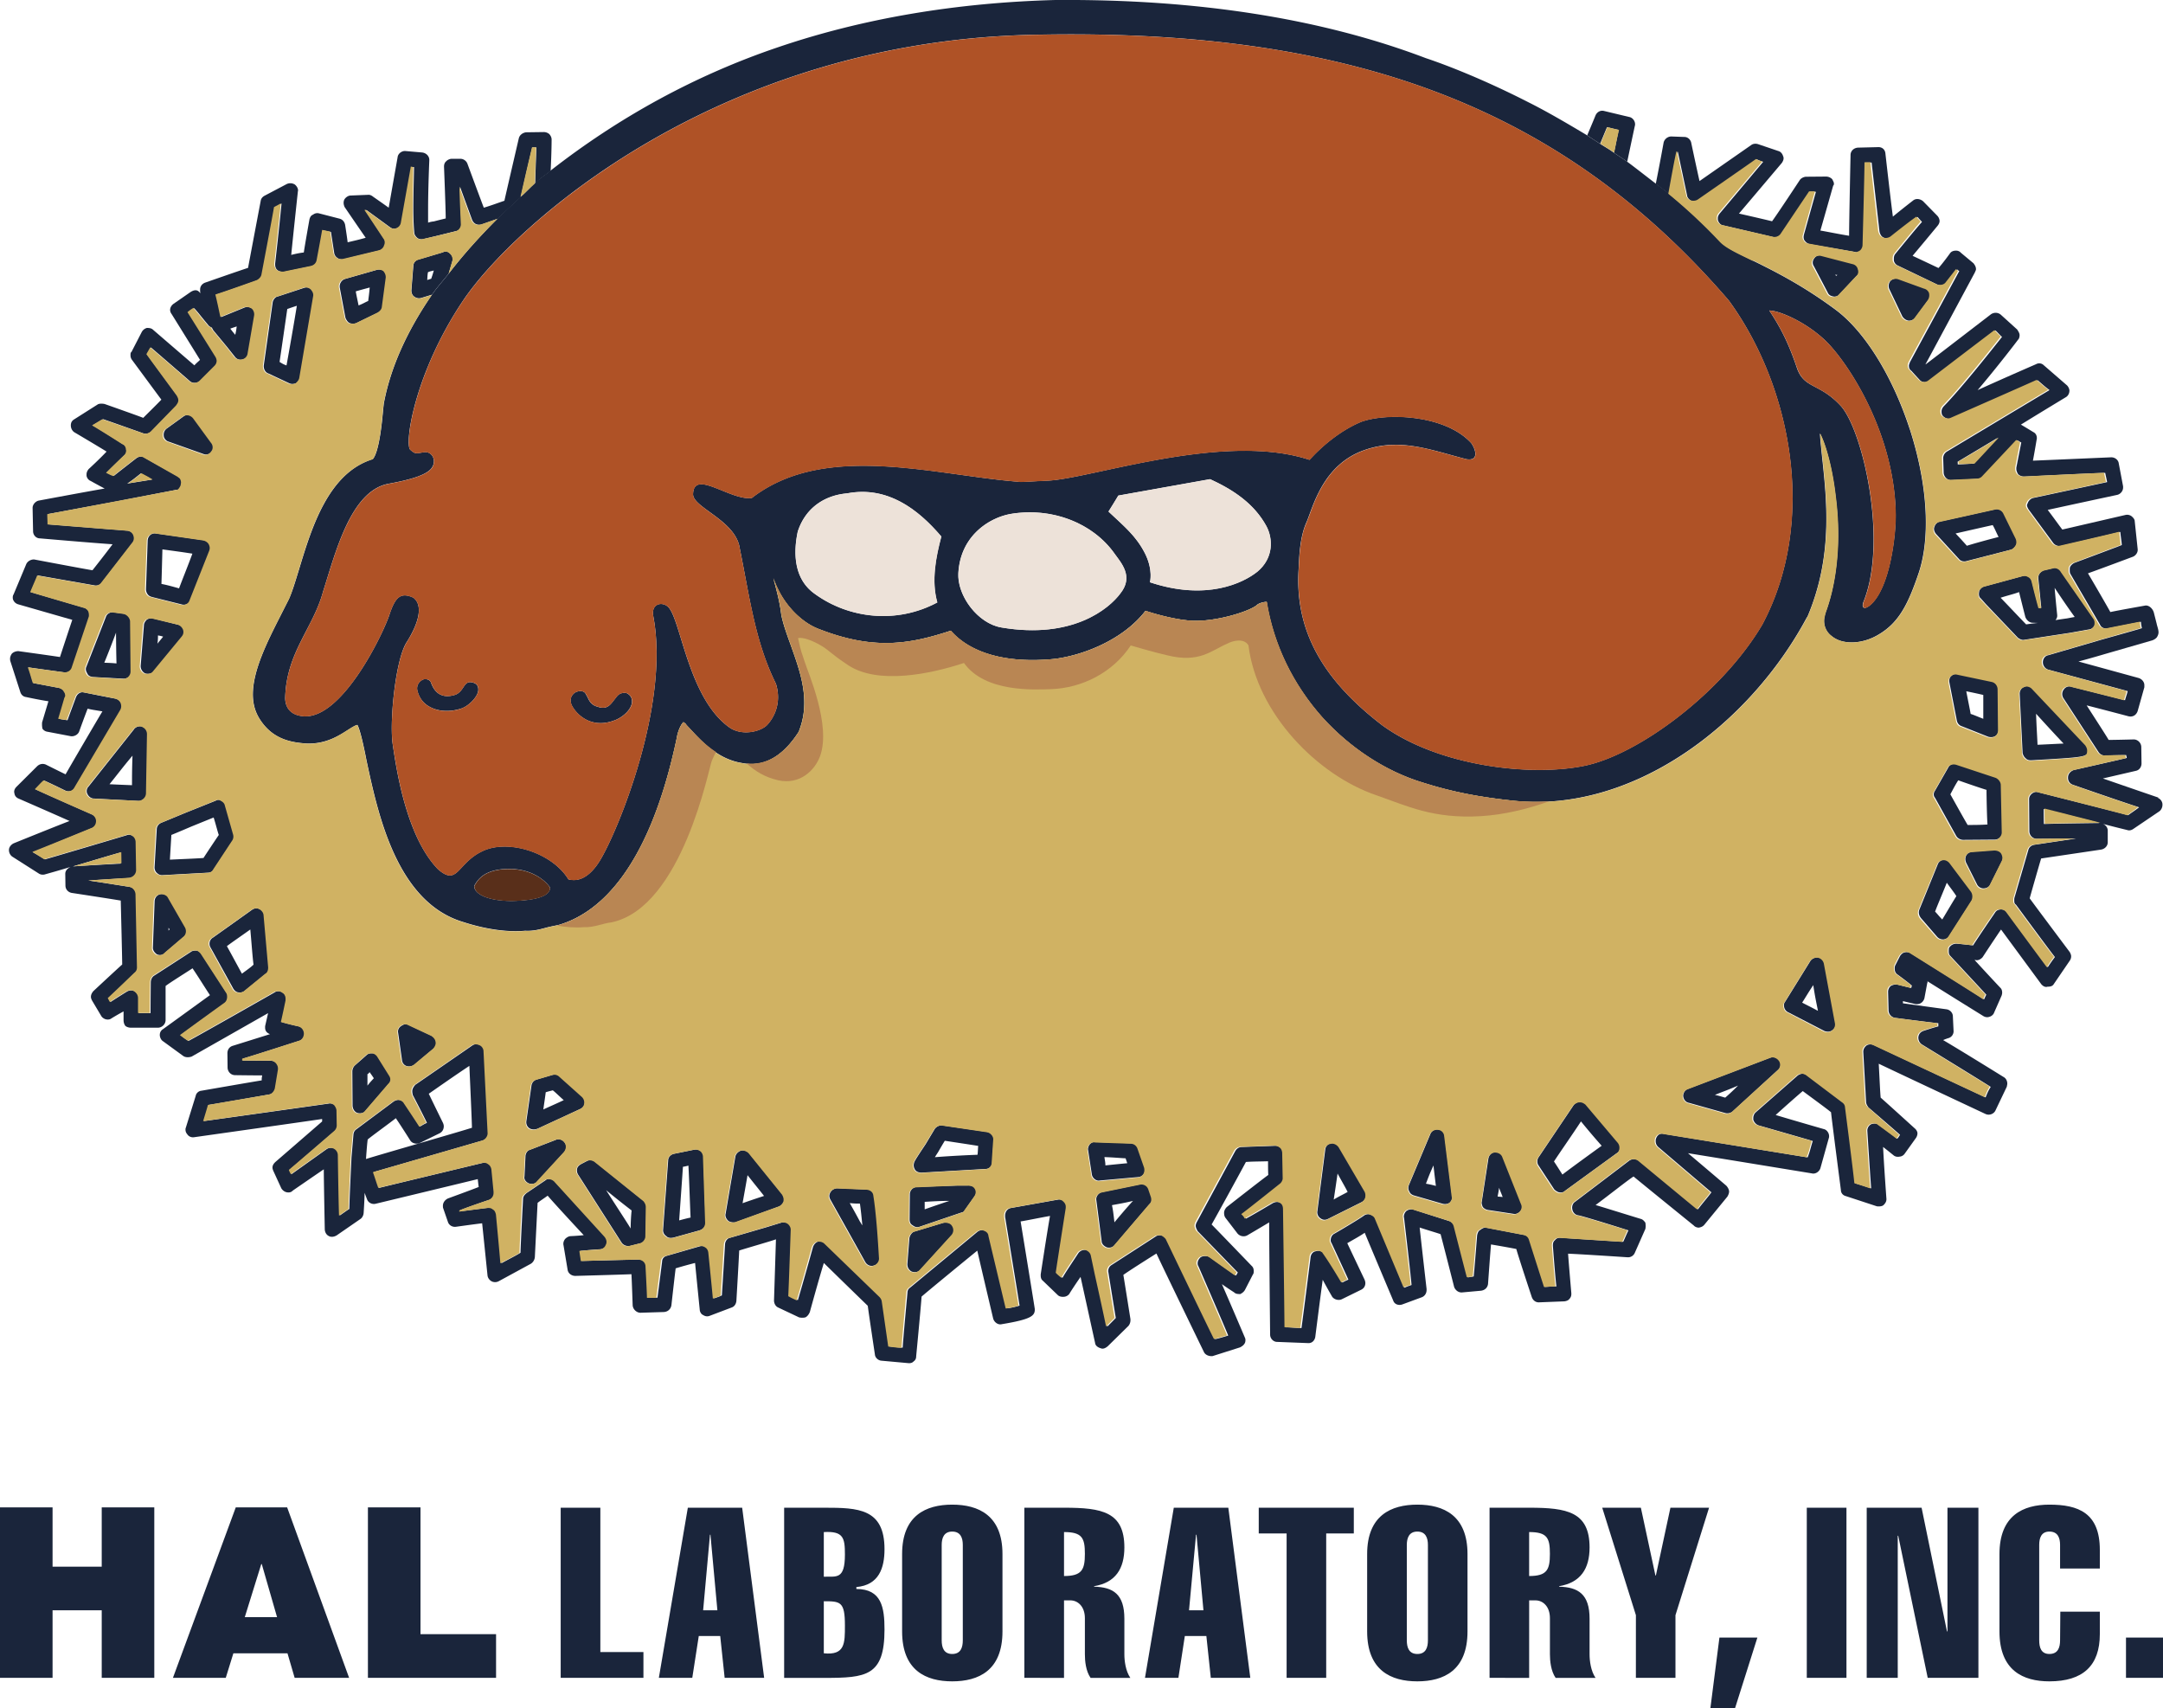 <svg xmlns="http://www.w3.org/2000/svg" width="379.86" height="300" viewBox="0 0 593.818 468.947"><path d="M142.529 185.369c-.352.547-.763 1.134-1.577 1.47-3.047.995-4.427-.707-5.047-2.444-.2-.618-.868-.884-1.556-.743-.848.301-1.521 1.205-1.31 2.269.351 1.486 1.184 2.676 2.55 3.419 1.787 1.009 4.267 1.134 6.605.351 1.521-.512 3.49-2.48 3.49-3.896 0-.672-.252-1.134-.87-1.38-1.365-.512-1.786.2-2.283.974M173.61 192.258c1.877-.567 3.915-2.355 3.915-4.021 0-.834-.402-1.346-1.044-1.702a1.956 1.956 0 0 0-2.018.567l-.653.834c-.798 1.064-1.541 2.053-3.384 1.4-1.38-.351-1.772-1.26-2.108-1.983l-.452-.813c-.452-.618-1.506-.547-2.214-.1-.672.502-1.184 1.4-.567 2.675 1.009 1.893 3.95 4.73 8.519 3.153M379.574 69.263c.904.201 1.416.352 2.41.568-.2.728-.547 2.675-.994 4.729.904.622 1.807 1.184 2.746 1.857.763-3.65 1.576-7.42 1.576-7.42.05-.15.05-.251.05-.352 0-.728-.567-1.4-1.24-1.506l-5.188-1.24c-.778-.2-1.486.251-1.772.94 0 0-.693 1.7-1.717 4.11.883.618 1.787 1.17 2.676 1.753.727-1.752 1.26-3.048 1.435-3.454" style="fill:#1a253b" transform="matrix(1.325 0 0 1.325 -61.722 -56.869)"/><path d="M493.802 208.161s-6.623-2.27-11.51-3.966l6.87-1.591c.673-.15 1.135-.778 1.135-1.541l-.05-3.364c0-.868-.728-1.591-1.557-1.591 0 0-3.84.1-5.207.1-.512-.903-2.64-4.162-4.553-7.155 3.7.94 8.695 2.265 8.695 2.265.92.2 1.612-.302 1.878-1.115l1.38-4.905v-.451c0-.618-.451-1.205-1.134-1.451 0 0-7.28-2.003-12.521-3.434 2.746-.728 5.508-1.556 5.508-1.556l9.758-2.816c.301-.1.693-.302.974-.638.2-.301.351-.673.351-1.03 0-.602-.25-1.134-.401-1.857l-.548-2.158c-.2-.869-1.044-1.702-1.877-1.521 0 0-5.526.974-7.155 1.33-.728-1.33-3.418-5.968-4.638-8.022 2.46-.869 9.35-3.454 9.35-3.454.548-.25.955-.813.955-1.4v-.1l-.618-5.863c0-.351-.301-.728-.673-1.029a1.552 1.552 0 0 0-1.24-.251s-11.316 2.62-13.087 3.027c-.673-.868-1.772-2.425-3.027-4.071 3.454-.763 14.416-3.118 14.416-3.118.637-.15 1.204-.778 1.204-1.506v-.25l-.903-4.78c-.1-.728-.813-1.275-1.612-1.24 0 0-13.034.567-16.169.693.351-1.807.763-4.322.763-4.322.05-.15.05-.251.05-.352 0-.502-.2-.994-.743-1.255 0 0-2.284-1.4-2.565-1.54 4.478-2.762 9.351-5.703 9.351-5.703.351-.201.658-.673.693-1.15 0-.035.017-.1.017-.15 0-.352-.2-.834-.512-1.135l-4.819-4.177a1.328 1.328 0 0 0-1.596-.2s-6.624 2.87-12.096 5.365c4.056-4.764 8.146-10.112 8.394-10.466.201-.15.302-.617.302-.919 0-.401-.251-.778-.502-1.17l-3.384-3.062c-.602-.512-1.416-.512-2.038-.1 0 0-11.67 8.979-13.53 10.378h-.05c1.008-1.842 10.218-19.003 10.218-19.003.1-.25.25-.502.25-.692 0-.532-.25-.884-.511-1.24l-2.656-2.214c-.25-.301-.693-.452-1.15-.402-.451.036-.833.201-1.079.568 0 0-1.415 1.982-2.374 3.027a1094.6 1094.6 0 0 0-5.366-2.53 775.564 775.564 0 0 0 5.189-6.234c.25-.302.401-.658.401-.954 0-.352-.15-.798-.502-1.15l-2.922-2.977c-.617-.512-1.485-.617-2.053-.15 0 0-2.319 1.787-4.197 3.348-.502-3.81-1.54-13.017-1.54-13.017-.05-.833-.638-1.45-1.597-1.38l-4.056.1c-.884.035-1.577.672-1.577 1.54 0 0-.3 13.797-.3 16.719-1.914-.301-4.198-.778-5.951-1.08.672-2.319 2.655-9.315 2.655-9.315.151-.1.151-.3.151-.401 0-.302-.2-.603-.351-.919a1.793 1.793 0 0 0-1.275-.547l-4.217.035c-.402.05-.92.251-1.22.673 0 0-4.71 7.155-5.756 8.554-1.185-.301-4.357-1.03-6.854-1.597 2.375-2.796 8.89-10.501 8.89-10.501.202-.301.352-.638.352-.939 0-.15-.035-.351-.1-.452-.15-.512-.502-.938-.974-1.064l-4.182-1.416c-.452-.15-1.029-.15-1.486.201l-10.678 7.438a748.534 748.534 0 0 1-1.702-7.863c-.1-.653-.673-1.275-1.416-1.275l-2.726-.1c-.778 0-1.45.582-1.596 1.29 0 0-.798 4.442-1.627 8.553.959.708 1.878 1.33 2.796 2.144.658-3.63 1.401-7.615 1.682-8.802h.1c.402 1.858 1.913 9.014 1.913 9.014.036.512.502.919.869 1.135.502.15 1.079.15 1.56-.15 0 0 10.821-7.527 12.043-8.449.352.201.638.302 1.295.513-2.158 2.585-8.996 10.696-8.996 10.696-.251.302-.402.638-.402.994 0 .201 0 .352.05.502.201.512.603.954 1.115.99l10.413 2.424c.673.15 1.366-.2 1.667-.638 0 0 5.065-7.509 5.861-8.748h1.22l-2.5 8.926c0 .1-.05.25-.05.401 0 .301.05.603.25.814.202.3.638.617 1.03.707l9.369 1.612c.451.2.903 0 1.295-.251.351-.251.532-.728.532-1.15 0 0 .401-14.61.401-17.125h1.22c.251 2.319 1.627 14.309 1.627 14.309.15.602.401 1.08.959 1.275.532.2 1.114.1 1.556-.2 0 0 3.84-3.048 5.383-4.107.352.452.502.547.904 1.029-1.345 1.486-5.526 6.623-5.526 6.623-.25.302-.3.673-.3.994v.352c.05.401.35.848.777 1.044l8.36 4.021c.657.2 1.485.1 1.912-.502 0 0 1.15-1.486 2.053-2.71.201.2.201.2.452.35-1.03 1.913-10.236 18.897-10.236 18.897-.05.2-.201.502-.201.693 0 .451.1.778.502 1.079l1.702 1.857c.502.583 1.45.693 2.088.201 0 0 11.847-9.032 13.654-10.414.567.512.708.763 1.345 1.33-2.213 2.797-8.482 10.715-12.078 14.381-.25.302-.452.618-.452 1.065 0 .351.036.582.201.833.502.617 1.31.883 2.018.567 0 0 16.081-7.119 17.693-7.863.672.547 1.295 1.17 2.46 2.038-3.153 1.878-21.253 12.734-21.253 12.734a1.617 1.617 0 0 0-.778 1.365l.1 3.098c.101.833.799 1.54 1.702 1.45l5.455-.25c.452-.05.848-.251 1.079-.548 0 0 5.667-6.02 7.013-7.456.402.201.452.302.833.452-.3 1.521-1.029 5.242-1.029 5.242v.251c0 .352.15.708.352 1.065.351.351.813.512 1.31.512 0 0 14.433-.708 16.754-.763.15.763.25 1.134.401 1.912a11490.1 11490.1 0 0 1-15.266 3.278c-.512.1-.939.512-1.134.94-.05.2-.201.35-.201.617 0 .25.2.617.351.868l5.082 6.907c.352.452.994.728 1.612.618 0 0 9.67-2.27 12.29-2.907.1 1.15.251 1.807.301 2.726-1.787.693-9.811 3.685-9.811 3.685-.402.2-.763.502-.939.954-.035.15-.035.35-.035.502 0 .35.017.567.1.763l6.163 10.554c.251.618.904.904 1.556.814 0 0 4.835-.94 6.943-1.38.017.672.2 1.33.2 1.33-1.877.567-8.536 2.424-8.536 2.424l-10.856 3.173c-.672.1-1.134.743-1.134 1.47 0 .653.452 1.331 1.134 1.522 0 0 13.885 3.755 16.435 4.443-.2.848-.351 1.114-.547 1.892-2.375-.617-11.05-2.781-11.05-2.781-.623-.251-1.311.05-1.647.567-.402.502-.402 1.24-.1 1.737l7.295 11.193c.251.401.743.743 1.31.743 0 0 2.727-.1 4.443-.1 0 .3.1.3.1.602-2.072.502-10.962 2.495-10.962 2.495-.657.25-1.17.763-1.204 1.485v.151c0 .618.351 1.205 1.064 1.436 0 0 9.652 3.363 13.672 4.659-1.15.868-1.823 1.275-2.27 1.631-1.345-.402-18.612-4.744-18.612-4.744-.502-.2-.924 0-1.31.251-.402.351-.603.708-.603 1.185l.05 6.606c0 .918.744 1.591 1.542 1.591 0 0 4.372-.05 8.128-.05-3.915.582-8.624 1.29-8.624 1.29-.618.1-1.115.502-1.255 1.08l-2.887 9.935c-.035.15-.035.3-.035.502 0 .351.035.728.351.883 0 0 6.907 9.404 8.076 10.856a38.39 38.39 0 0 0-1.486 2.124 3611.426 3611.426 0 0 1-8.394-11.335c-.301-.451-.743-.652-1.24-.652-.603.035-.994.2-1.275.652 0 0-3.806 5.562-4.554 6.801-1.134-.15-3.348-.351-3.348-.351a1.749 1.749 0 0 0-1.647.883c-.035.15-.05.452-.05.653 0 .401.05.743.352 1.029 0 0 6.251 6.712 7.42 7.987-.15.352-.251.502-.452.99-2.46-1.612-15.16-9.546-15.16-9.546a1.67 1.67 0 0 0-1.275-.2c-.452.1-.728.4-.974.742l-.958 1.878c-.151.301-.151.452-.151.763 0 .502.15.919.602 1.22 0 0 2.018 1.47 2.942 2.269 0 .2-.1.2-.1.512-1.346-.301-2.887-.708-2.887-.708-.401-.05-.833 0-1.31.251-.402.251-.618.813-.618 1.24l.1 3.84c0 .728.533 1.401 1.311 1.557 0 0 7.03.918 8.997 1.114v.658c-1.205.3-3.098.939-3.098.939-.567.2-.974.637-1.044 1.33v.05c0 .567.251 1.064.673 1.38 0 0 12.272 7.51 14.327 8.838-.512.798-.673 1.205-1.065 2.179-2.515-1.185-23.094-10.821-23.094-10.821-.502-.251-1.17-.201-1.556.05-.452.351-.693.778-.693 1.345l.583 10.325c0 .452.25.834.502 1.185 0 0 5.03 4.322 6.535 5.667-.251.352-.251.452-.587.813-1.401-1.114-3.756-2.816-3.756-2.816-.401-.401-1.064-.401-1.626-.2a1.494 1.494 0 0 0-.813 1.345c0 .05.547 8.695.798 11.954a84.752 84.752 0 0 0-3.293-1.045c-.1-1.737-1.933-15.744-1.933-15.744a1.39 1.39 0 0 0-.582-1.009l-7.421-5.614c-.618-.502-1.436-.401-2.018.05l-8.678 7.616c-.351.3-.502.798-.502 1.15v.35c.15.533.567.995 1.08 1.185 0 0 8.96 2.57 11.245 3.243-.402 1.22-.602 2.284-1.064 3.399-2.41-.402-29.735-4.855-29.735-4.855-.693-.2-1.345.1-1.646.884-.1.2-.1.402-.1.617 0 .503.2.869.501 1.17 0 0 9.174 7.828 11.05 9.421-.883 1.185-1.912 2.34-2.795 3.525-2.074-1.702-12.238-10.095-12.238-10.095-.567-.402-1.38-.402-1.983 0l-11.263 8.554c-.401.25-.587.763-.587 1.22 0 .15.05.3.05.351.1.618.638 1.15 1.22 1.205.693.1 5.56 1.591 10.396 3.117-.502 1.03-.708 1.597-1.08 2.375-1.772-.1-12.964-.833-12.964-.833-.351-.035-.868.05-1.205.532-.3.2-.401.602-.401 1.009v.15s.452 6.145.728 8.395c-1.044 0-1.506.05-2.41.1-.567-1.877-3.082-9.758-3.082-9.758-.201-.582-.583-.938-1.22-1.029l-7.881-1.506c-.402-.05-.833.201-1.22.502-.402.201-.532.708-.618 1.115 0 0-.502 6.552-.707 8.5-.548.101-.618.101-1.22.201-.547-2.088-2.711-10.555-2.711-10.555-.15-.547-.512-.868-1.01-1.08l-7.49-2.409c-.548-.15-1.08-.035-1.542.301a1.688 1.688 0 0 0-.502 1.17c0 .05.035.15.035.15s1.416 12.008 1.562 13.992c-.548.2-.799.25-1.451.567-.974-2.354-5.95-14.31-5.95-14.31-.201-.4-.638-.692-1.15-.868-.502-.15-1.03 0-1.4.301-.453.352-3.4 2.16-6.04 3.685-.512.251-.763.813-.763 1.38 0 .151.018.302.2.603 0 0 2.566 5.526 3.47 7.527-.568.25-.693.301-1.24.602-3.188-5.33-3.81-5.968-3.931-6.216a1.693 1.693 0 0 0-1.612-.251c-.602.1-.953.617-1.044 1.185 0 0-1.556 12.343-1.892 14.716-1.08-.018-2.089-.15-3.278-.15 0-2.64-.302-24.44-.302-24.44 0-.617-.25-1.134-.743-1.345-.502-.301-1.079-.2-1.59.035 0 0-3.967 2.375-5.615 3.243-.25-.401-.351-.567-.708-.868 1.878-1.451 7.934-6.234 7.934-6.234.351-.25.658-.798.658-1.22l-.1-5.135c0-.452-.202-.849-.402-1.1-.352-.351-.763-.547-1.205-.547l-6.995.251c-.567 0-1.064.301-1.38.849l-7.988 14.752c-.1.2-.2.452-.2.728 0 .351.2.728.401 1.099 0 0 7.03 7.244 8.323 8.571-.15.201-.15.302-.401.638-1.787-1.255-5.42-3.825-5.42-3.825-.582-.302-1.365-.302-1.912.05-.402.401-.602.778-.602 1.275 0 .2.05.351.2.637 0 0 5.083 11.671 6.145 14.292-1.17.352-1.752.532-2.71.743-1.08-2.088-9.989-20.703-9.989-20.703a2.212 2.212 0 0 0-1.009-.778c-.452-.1-.939-.05-1.295.2l-9.156 5.916a1.465 1.465 0 0 0-.708 1.275c0 .05 0 .15.036.251 0 0 1.31 8.164 1.54 9.457-.4.402-.868.884-1.771 1.787-.728-3.594-2.34-10.802-2.34-10.802l-.813-3.86c-.1-.654-.658-1.065-1.22-1.22-.652-.101-1.325.2-1.646.707-1.612 2.445-2.676 4.021-3.258 5.065-.583-.452-.834-.692-1.15-1.044.2-1.47 2.073-13.424 2.073-13.424v-.3c0-.302-.15-.729-.502-1.03-.301-.351-.883-.532-1.345-.402l-9.758 1.737c-.778.151-1.205.834-1.205 1.557v.3s2.69 16.382 2.992 18.366c-.658.2-1.612.452-2.64.567-.568-2.354-3.58-15.018-3.58-15.018-.036-.617-.502-.954-1.03-1.114-.45-.201-1.114 0-1.45.25l-13.991 11.6a1.16 1.16 0 0 0-.532.994s-.848 9.05-.994 11.423c-1.115-.017-1.807-.15-2.761-.25-.251-1.858-1.33-9.263-1.33-9.263-.036-.402-.201-.673-.452-.939l-11.405-11.068c-.452-.452-.959-.502-1.521-.452-.512.1-.919.603-1.1 1.08 0 0-2.354 8.465-3.152 11.05-.833-.351-1.15-.532-1.752-.868.05-1.717.512-13.743.512-13.796 0-.352-.2-.884-.638-1.185-.351-.251-.923-.251-1.38-.251l-3.469 1.064-7.314 2.124c-.582.1-1.029.727-1.044 1.38 0 0-.547 8.944-.658 10.555-.547.251-.868.352-1.626.618a1373.97 1373.97 0 0 0-.939-9.475c-.05-.452-.301-.919-.673-1.135-.35-.25-.883-.3-1.255-.2l-6.818 1.967c-.708.151-1.08.653-1.08 1.276 0 0-.692 5.472-.953 7.42h-1.933c-.1-1.948-.351-6.429-.351-6.429 0-.919-.673-1.486-1.612-1.486 0 0-9.58.251-11.777.301a24.18 24.18 0 0 1-.301-2.073c1.667-.2 4.162-.351 4.162-.351.622-.05 1.114-.402 1.31-.994.1-.151.15-.302.15-.603s-.2-.743-.451-1.08l-10.45-11.333c-.511-.618-1.415-.779-1.982-.251l-3.88 2.62c-.352.301-.688.618-.729 1.135 0 0-.512 9.616-.532 11.228-.778.512-2.249 1.24-3.95 2.178-.251-3.097-.96-10.165-.96-10.165-.1-.351-.3-.848-.582-.974-.401-.351-.778-.452-1.22-.351 0 0-4.02.502-5.773.743v-.251c1.808-.728 6.092-2.159 6.092-2.159a1.564 1.564 0 0 0 1.01-1.47v-.252l-.503-4.638c-.05-.352-.25-.814-.637-1.03-.352-.3-.834-.35-1.255-.25 0 0-19.039 4.568-21.5 5.188-.401-1.08-.673-2.053-1.114-3.293 2.726-.778 22.58-6.535 22.58-6.535.707-.2 1.184-.848 1.184-1.486 0-.036-.868-17.02-.868-17.02a1.38 1.38 0 0 0-.833-1.254c-.533-.251-1.15-.251-1.612.05l-11.865 8.182c-.352.401-.623.833-.623 1.33 0 .251.05.502.1.763 0 0 2.054 3.93 2.942 5.791-.693.302-.883.452-1.436.763-1.009-1.591-3.152-4.744-3.152-4.744-.251-.451-.582-.657-1.03-.763-.451-.1-.833.1-1.184.251l-7.845 5.844c-.352.251-.548.618-.583 1.1l-.401 4.729s-.452 9.227-.452 10.66c-.502.302-1.044.709-1.968 1.346-.1-2.179-.251-12.52-.251-12.52 0-.603-.351-1.08-.798-1.346-.583-.25-1.22-.2-1.717.15 0 0-5.845 4.162-7.208 5.137-.2-.452-.251-.547-.402-.904 1.451-1.205 9.368-8.04 9.368-8.04.352-.302.533-.708.533-1.135l-.05-3.082c0-.402-.302-.884-.533-1.185-.301-.201-.833-.402-1.275-.251 0 0-21.8 3.082-25.82 3.614.451-1.486.777-2.585.993-3.348 1.682-.251 12.556-2.159 12.556-2.159.673-.1 1.115-.617 1.276-1.24l.657-3.895v-.302c0-.3-.1-.617-.351-.953-.301-.352-.693-.583-1.115-.583 0 0-4.071-.05-5.95-.05v-.401c1.842-.513 11.706-3.7 11.706-3.7.618-.15 1.08-.778 1.08-1.471 0-.728-.502-1.346-1.205-1.521 0 0-2.073-.452-3.56-.904.402-1.611.954-4.498.954-4.498v-.301c0-.512-.25-.989-.637-1.24-.402-.351-1.17-.502-1.737-.1 0 0-16.293 9.262-17.852 10.059-.567-.352-.918-.618-1.646-1.185 2.374-1.752 9.209-6.659 9.209-6.659.351-.3.567-.743.567-1.255 0-.3-.035-.582-.2-.798l-5.243-8.11c-.25-.302-.582-.638-.954-.694-.401-.05-.938 0-1.24.251l-7.685 4.975c-.452.302-.638.919-.638 1.33 0 0-.05 4.338-.05 6.394h-2.445v-3.098c0-.567-.351-1.114-.813-1.415-.502-.301-1.115-.251-1.632.05 0 0-1.983 1.22-3.398 2.159-.251-.352-.251-.502-.452-.799 1.345-1.184 5.507-5.242 5.507-5.242.352-.2.568-.618.568-1.115l-.301-15.195a1.622 1.622 0 0 0-1.381-1.506s-5.224-.813-8.465-1.31c3.348-.251 8.518-.532 8.518-.532.798-.15 1.451-.763 1.451-1.577l-.1-5.844c0-.451-.251-.973-.638-1.24-.351-.25-.904-.401-1.345-.2 0 0-15.691 4.673-16.966 5.01-.502-.301-1.205-.778-2.445-1.451 3.72-1.556 12.22-5.03 12.22-5.03.582-.2.974-.743.974-1.415 0-.618-.352-1.135-.954-1.416 0 0-8.731-3.825-11.724-5.207.833-.813 1.205-1.275 1.807-1.807 1.346.582 4.373 2.073 4.373 2.073.708.352 1.631.1 2.003-.617l9.527-16.063a1.61 1.61 0 0 0 .018-1.486c-.2-.452-.617-.743-1.15-.884l-3.489-.672-2.992-.603c-.763-.2-1.45.251-1.736 1.01 0 0-1.17 3.152-1.752 4.743-.693-.1-.94-.15-1.773-.3.548-1.808 1.276-4.393 1.276-4.393.1-.201.15-.201.15-.402 0-.251-.15-.567-.301-.833-.15-.352-.567-.603-.939-.743 0 0-4.091-.778-5.455-1.03-.3-.742-.512-1.807-1.044-3.258 2.796.402 7.438 1.03 7.438 1.03.743.1 1.451-.251 1.682-1.03l3.49-10.395c.05-.15.05-.301.05-.452 0-.301-.05-.502-.151-.778-.201-.301-.568-.638-.939-.728 0 0-8.607-2.515-11.086-3.243.547-1.345 1.064-2.425 1.45-3.454 2.039.352 11.706 2.053 11.706 2.053.568.151 1.17-.05 1.556-.547l6.464-8.36c.201-.2.302-.567.302-.903 0-.2-.05-.401-.151-.673-.2-.401-.708-.833-1.325-.848 0 0-14.009-1.114-16.4-1.31 0-.834-.05-1.29-.05-2.124 2.249-.401 14.734-2.726 14.734-2.726l11.653-2.249v-.05c.583.15.834-.15 1.135-.693.05-.2.2-.743.2-.813 0-.301-.1-.602-.25-.833-.1-.1-.502-.402-.547-.452l-6.872-3.86c-.512-.352-1.17-.302-1.717.1 0 0-3.559 2.761-4.658 3.65-.512-.201-.799-.302-1.486-.673 1.486-1.486 3.63-3.56 3.63-3.56.3-.25.531-.617.531-1.029 0-.035-.05-.1-.05-.2 0-.452-.301-.919-.763-1.1 0 0-3.79-2.445-6.252-3.915 1.045-.603 1.667-.974 2.16-1.255 1.204.401 8.287 2.921 8.287 2.921.568.201 1.22.036 1.682-.351l5.224-5.349c.302-.351.513-.727.513-1.184 0-.302-.151-.618-.352-.94 0 0-5.33-7.243-6.27-8.535.252-.502.402-.728.799-1.436 2.053 1.752 8.093 6.996 8.093 6.996.567.512 1.541.451 2.124-.05l3.027-3.028c.351-.301.512-.728.512-1.114 0-.251-.05-.568-.201-.834 0 0-4.588-7.35-5.809-9.227.547-.502.708-.512 1.22-.868.673.693 1.541 1.822 1.541 1.822l1.471 1.787c.251.251.452.302.693.452.05.201.2.402.301.568l2.816 3.398 1.647 2.073c.402.512 1.03.708 1.647.512.567-.1 1.064-.617 1.134-1.275l1.346-7.827c.05-.533-.151-1.135-.548-1.436a1.696 1.696 0 0 0-1.611-.201l-4.82 1.968c-.25-.954-.727-3.293-1.044-4.659 2.003-.617 8.554-2.957 8.554-2.957.402-.2.834-.587.974-1.099 0 0 2.41-12.698 2.605-14.044.402-.2.728-.301 1.401-.778-.351 3.81-1.325 12.45-1.325 12.45v.2c0 .453.15.92.502 1.17.351.302.848.352 1.38.352l5.738-1.185c.653-.2 1.03-.637 1.15-1.29 0 0 .743-4.071 1.114-6.145.834.2 1.15.25 1.682.351.2 1.33.673 4.373.673 4.373.05.401.351.833.728 1.044.3.25.798.301 1.205.25l7.49-1.841c.503-.1.92-.533 1.045-.994.05-.151.15-.302.15-.603 0-.2-.1-.532-.25-.778 0 0-2.355-3.56-3.952-5.968h.302c.708.512 4.854 3.54 4.854 3.54.402.3.974.451 1.471.2.502-.2.869-.693.939-1.17 0 0 1.646-9.315 2.053-11.546.301.05.301.05.502.05-.018 1.913-.15 5.49-.15 8.607 0 2.088.1 3.895.2 5.01.018.351.301.798.618 1.044.351.301.903.352 1.295.251l2.866-.693 3.86-.953c.694-.1 1.135-.779 1.135-1.451 0 0-.2-4.323-.3-7.757 1.114 3.082 2.494 6.836 2.494 6.836.352.918 1.185 1.22 2.053.973l3.329-1.184c1.47-1.451 3.082-2.942 4.709-4.428.743-3.278 2.038-8.96 2.39-10.325h.848c-.05 1.521-.151 4.267-.251 7.456.35-.301.617-.618 1.064-.939v-.035c.708-.533 1.45-1.03 2.143-1.612.201-3.84.201-6.482.201-6.517 0-.402-.2-.833-.502-1.135a1.755 1.755 0 0 0-1.134-.401l-3.665.05c-.693.1-1.31.547-1.486 1.22 0 0-2.676 11.511-2.992 12.964-.919.301-2.761.994-4.267 1.436-.813-2.109-3.384-9.085-3.384-9.085-.2-.583-.798-1.045-1.45-1.045h-1.843c-.401 0-.883.252-1.114.513-.301.25-.452.617-.452 1.114 0 .05.351 8.678.351 10.732-1.064.251-2.48.617-2.48.617s-.547.036-1.17.251v-2.871c0-4.337.252-9.971.252-10.077v-.05c0-.778-.638-1.45-1.506-1.541l-3.47-.301c-.692-.05-1.52.502-1.596 1.31 0 0-1.275 7.208-1.842 10.43-1.556-1.114-3.223-2.269-3.223-2.269-.301-.25-.637-.401-.919-.401l-3.72.15c-.501 0-1.044.352-1.33.834-.1.2-.15.452-.15.672 0 .352.1.618.2.869 0 0 2.872 4.217 4.373 6.375-1.556.452-2.41.618-3.735.94-.2-1.557-.532-3.65-.532-3.65-.15-.638-.547-1.1-1.185-1.255l-4.322-1.115c-.402-.05-.743 0-1.15.301-.452.151-.637.618-.728.974 0 0-.938 5.243-1.17 6.854-.813.1-1.38.201-2.605.502.301-3.167 1.38-13.176 1.38-13.176l.036-.15c0-.503-.301-.954-.673-1.256a1.78 1.78 0 0 0-1.667-.1l-4.603 2.425c-.452.25-.728.602-.798 1.064 0 0-2.32 12.237-2.62 13.884-1.436.452-8.909 3.063-8.909 3.063-.658.25-1.029.798-1.029 1.415v.402s.05.301.1.351c-.05-.017-.2-.15-.2-.15-.502-.638-1.17-.512-1.843-.1l-3.58 2.48c-.4.3-.692.762-.692 1.254 0 .251.1.583.301.834 0 0 4.89 7.863 5.897 9.51-.451.452-.707.617-1.17 1.134-1.771-1.52-8.535-7.35-8.535-7.35-.352-.35-.799-.4-1.31-.4-.503.15-.85.451-1.08.883l-2.108 4.091c-.201.1-.201.402-.201.693 0 .251.05.567.25.868 0 0 4.925 6.677 6.146 8.324-1.044 1.1-2.887 2.886-3.755 3.77-1.451-.567-8.005-2.872-8.005-2.872-.502-.1-1.03-.1-1.366.05l-4.94 3.133c-.501.301-.692.708-.692 1.255 0 .567.25 1.08.693 1.4 0 0 4.568 2.692 6.711 4.022-1.435 1.541-3.7 3.614-3.7 3.614-.25.302-.451.653-.451 1.115v.25c.05.453.401.94.848 1.1 0 0 1.667.939 2.907 1.577-3.399.582-13.566 2.48-13.566 2.48-.693.1-1.365.778-1.365 1.54 0 .05.1 4.835.1 4.835 0 .778.617 1.47 1.416 1.47 0 0 11.033.955 15.053 1.22-1.612 2.16-3.454 4.484-4.162 5.385-1.631-.251-12.06-2.23-12.06-2.23-.653-.05-1.401.352-1.667.975l-2.64 6.305c-.101.1-.151.401-.151.567 0 .25.05.512.15.637.201.402.532.673 1.01.814 0 0 8.748 2.515 11.174 3.207a1018.2 1018.2 0 0 0-2.55 7.704c-1.928-.3-8.607-1.22-8.607-1.22-.547 0-1.064.201-1.38.548-.202.3-.352.672-.352.994 0 .15 0 .3.05.502l2.073 6.428c.201.618.638.974 1.22 1.045 0 0 2.781.602 4.604.868-.532 1.772-1.31 4.373-1.31 4.373-.018.2-.018.35-.018.512 0 .2.035.567.1.813.301.401.673.582 1.135.637l4.729.904c.672.1 1.52-.301 1.752-1.03 0 0 1.134-3.132 1.737-4.673.778.201 1.52.301 1.52.301s.85.151 1.542.251c-1.591 2.656-6.552 11.14-7.633 13.052-1.506-.728-4.126-2.038-4.126-2.038-.653-.251-1.31-.1-1.807.402l-4.217 4.196c-.301.302-.502.638-.502 1.08 0 .05 0 .15.05.25.05.568.402.94.868 1.135 0 0 6.713 2.922 10.556 4.639-4.092 1.591-11.6 4.638-11.6 4.638-.568.302-.954.814-.954 1.366v.05c0 .547.301 1.08.708 1.345l5.56 3.54c.352.2.849.25 1.276.1 0 0 3.047-.848 5.224-1.521-.638.301-1.1.763-1.1 1.436l.036 2.424c0 .743.512 1.366 1.275 1.521 0 0 8.147 1.24 10.183 1.592.05 1.913.301 12.043.301 13.247-.883.763-5.967 5.507-5.967 5.507-.302.352-.513.743-.513 1.185 0 .251.1.512.251.798l1.878 3.153c.2.351.582.602.954.708.452.1.868.05 1.185-.2 0 0 1.204-.744 2.495-1.437v1.823c0 .351.1.868.401 1.204.251.201.693.352 1.135.352h5.56c.849 0 1.612-.708 1.612-1.576v-7.067c.904-.708 4-2.62 5.578-3.664 1.044 1.506 2.656 4.126 3.615 5.56a9807.749 9807.749 0 0 1-9.758 7.067c-.402.25-.638.672-.638 1.184 0 .452.251 1.03.638 1.275l4.252 3.098c.451.301 1.15.301 1.717.1 0 0 11.6-6.588 15.832-8.996-.3 1.33-.617 2.71-.617 2.71v.302c0 .672.351 1.08 1.009 1.345l-7.757 2.425c-.638.2-1.064.778-1.064 1.521l.035 3.027c.05.849.708 1.521 1.576 1.521 0 0 3.56.05 5.596.05-.1.568-.1.568-.1 1.03-1.913.3-12.485 2.143-12.485 2.143-.583.05-1.08.502-1.185 1.044l-2.073 6.677c-.05.05-.05.251-.05.351 0 .402.15.693.401.994.301.452.883.653 1.38.568 0 0 23.484-3.314 26.53-3.775v.512c-1.01.883-9.705 8.412-9.705 8.412-.352.351-.582.693-.582 1.134 0 .251.1.502.15.638l1.682 3.665c.25.401.637.707 1.08.813.501.1.938.05 1.31-.352 0 0 5.472-3.77 6.41-4.392 0 2.234.201 12.361.201 12.361 0 .603.302 1.185.799 1.436.502.301 1.114.2 1.646-.1l4.975-3.434c.352-.251.623-.763.638-1.29 0 0 .15-2.074.2-4.112.151.452.502 1.346.502 1.346.251.708 1.045 1.114 1.808.918 0 0 18.152-4.372 21.128-5.1.1.813.1 1.009.2 1.631-1.61.638-6.375 2.375-6.375 2.375-.637.301-1.044.884-1.044 1.506 0 .1 0 .351.035.452l1.009 2.922c.2.637.884 1.079 1.632.993 0 0 3.579-.502 5.454-.727.25 2.41 1.114 10.82 1.114 10.82.05.452.352.919.814 1.185a1.6 1.6 0 0 0 1.506 0l6.676-3.63c.452-.301.763-.798.814-1.38 0 0 .502-9.918.567-11.228.567-.452 1.24-.869 2.088-1.486 1.22 1.435 4.995 5.525 7.474 8.181-1.4.151-2.761.201-2.761.201-.452.05-.814.301-1.115.603-.2.3-.351.567-.351 1.029 0 .05 0 .1.035.25l.849 5.066c.1.763.798 1.29 1.611 1.29 0 0 9.227-.25 11.618-.351.1 1.968.251 6.429.251 6.429.05.848.814 1.556 1.612 1.556l4.819-.15c.868-.036 1.47-.618 1.596-1.401 0 0 .673-6.057.884-7.651a88.63 88.63 0 0 1 4.021-1.115c.251 2.621.959 9.617.959 9.617.017.512.301 1.009.708 1.17.452.3.938.351 1.4.15l4.498-1.702c.583-.2.919-.707.994-1.365 0 0 .512-8.643.583-10.449 1.596-.512 6.977-2.053 7.615-2.32-.1 3.244-.402 12.664-.402 12.664 0 .602.301 1.22.869 1.47l4.322 2.039c.452.1.903.1 1.31 0 .402-.201.693-.583.919-1.1 0 0 1.897-6.925 2.906-10.165 2.48 2.444 8.518 8.305 9.103 8.872.1.939 1.471 10.06 1.471 10.06.05.707.708 1.274 1.38 1.31l5.509.502c.452.05.868-.05 1.134-.352.352-.25.532-.567.532-1.08 0 0 1.065-11.138 1.115-12.343.798-.727 8.749-7.26 11.547-9.528.813 3.56 3.278 14.009 3.278 14.009.2.833 1.044 1.436 1.822 1.22 6.146-1.01 6.818-1.752 6.818-3.063v-.05c0-.15-2.213-13.725-2.941-18.17 1.556-.251 3.95-.763 6.092-1.135-.567 3.118-1.928 12.096-1.928 12.096v.251c0 .402.1.814.452 1.08l3.133 3.012c.351.301.868.351 1.31.301.452-.05.959-.351 1.17-.833 0 0 1.044-1.647 2.193-3.278l3.012 13.69c.05.547.568.918 1.135 1.079.532.25 1.064-.05 1.486-.402l4.302-4.232a1.88 1.88 0 0 0 .402-1.08v-.3s-1.205-7.615-1.471-9.174c1.134-.813 4.925-3.223 6.854-4.427 1.26 2.746 9.811 20.348 9.811 20.348.301.708 1.135.974 1.822.904l5.686-1.807c.401-.201.763-.452.974-.849.1-.15.15-.401.15-.708 0-.15-.05-.351-.15-.547 0 0-2.676-6.305-4.73-10.997 1.17.833 2.53 1.701 2.53 1.701.352.352.814.352 1.296.352.351-.201.693-.402.959-.869l1.611-3.132c.201-.251.201-.512.201-.778 0-.352-.1-.763-.402-1.03 0 0-6.977-7.243-8.323-8.606.919-1.592 6.446-11.69 7.102-12.946 1.044-.1 2.941-.1 4.588-.15 0 1.219 0 2.108.05 2.835-1.15.814-8.59 6.642-8.59 6.642-.35.351-.567.798-.567 1.17 0 .4.05.707.251 1.028l2.53 3.294c.503.582 1.381.763 2.074.351 0 0 2.46-1.436 4.483-2.656 0 4.358.2 23.253.2 23.253 0 .813.673 1.506 1.436 1.506l6.447.251c.833.05 1.345-.582 1.47-1.255 0 0 .92-7.279 1.542-11.866.602 1.115 1.24 2.27 1.948 3.49.401.617 1.4.883 2.073.511l3.966-1.947c.512-.251.848-.728.848-1.38 0-.202-.05-.402-.15-.674 0 0-2.691-5.667-3.595-7.58 1.366-.798 2.57-1.435 3.615-2.158 1.17 2.831 5.897 14.026 5.897 14.026.25.798 1.114 1.1 1.912.813l4.092-1.506c.637-.3.918-.883.918-1.486v-.2s-1.079-9.369-1.435-12.734c1.857.618 3.504 1.08 4.337 1.38.402 1.472 2.816 10.963 2.816 10.963.251.638.884 1.185 1.682 1.1l3.896-.352c.728-.1 1.33-.587 1.435-1.4 0 0 .402-5.721.618-8.183 1.807.301 4.197.728 5.242.939.402 1.521 3.208 9.97 3.208 9.97.251.693.834 1.15 1.592 1.08l5.118-.201c.401-.035.883-.201 1.079-.502.301-.301.402-.673.402-.99v-.2s-.503-5.79-.673-8.182c2.726.1 12.326.743 12.326.743a1.512 1.512 0 0 0 1.506-.938l2.193-4.96c.018-.201.05-.352.05-.568 0-.25-.035-.451-.05-.687-.25-.352-.547-.693-.973-.799-4.624-1.415-7.492-2.319-9.351-2.871 2.71-2.003 6.57-5.083 7.863-5.915 1.597 1.345 12.468 10.147 12.468 10.147.3.352.778.452 1.064.452.502-.1.848-.25 1.15-.617l4.763-5.809c.201-.351.352-.708.352-1.064 0-.352-.251-.849-.582-1.205 0 0-4.323-3.685-7.935-6.73 7.385 1.185 25.644 4.182 25.644 4.182.764.2 1.557-.352 1.788-1.065l1.752-6.269c.05-.15.05-.2.05-.401 0-.603-.452-1.295-1.08-1.436 0 0-6.658-1.913-9.988-2.922 2.053-1.857 4.463-3.986 5.615-4.96 1.4 1.045 5.153 3.776 5.861 4.393.1 1.205 2.038 16.098 2.038 16.098 0 .653.452 1.135 1.044 1.276l6.411 2.108c.402.05 1.044.05 1.38-.251.352-.351.603-.708.603-1.24 0-.05-.502-6.8-.693-10.803 1.135.883 2.194 1.752 2.194 1.752.301.25.778.351 1.22.25a1.403 1.403 0 0 0 1.029-.566l2.374-3.314c.201-.301.302-.652.302-.954 0-.351-.251-.778-.588-1.044 0 0-6.162-5.596-7.03-6.34-.1-.798-.251-4.302-.402-7.03 3.88 1.857 22.084 10.395 22.084 10.395.814.401 1.788 0 2.109-.728l2.34-4.905c.05-.3.1-.452.1-.657 0-.512-.251-1.065-.728-1.33 0 0-8.696-5.402-12.557-7.669.402-.2 1.045-.401 1.045-.401.657-.151 1.114-.779 1.114-1.416l-.15-3.118c0-.672-.548-1.345-1.33-1.45 0 0-6.996-.954-9.015-1.24v-.452c1.22.301 2.55.602 2.55.602.352.05.814.05 1.17-.2.351-.201.617-.583.728-.995l.602-3.223c.05 0 .05-.05.05-.25 0-.036-.1-.05-.1-.1a2310.532 2310.532 0 0 0 11.653 7.26c.402.251.884.301 1.275.15.402-.1.834-.451.974-.883l1.557-3.539c.05-.2.1-.351.1-.567 0-.402-.1-.778-.402-1.044 0 0-2.906-3.083-5.312-5.738h.15c.582.2 1.205-.201 1.521-.588 0 0 2.39-3.65 3.81-5.72 1.968 2.676 8.342 11.335 8.342 11.335.351.401.813.672 1.295.512.582 0 1.044-.1 1.31-.567l3.278-4.8c.201-.3.302-.567.302-.954 0-.2-.1-.532-.302-.868 0 0-7.509-10.006-8.288-11.122.301-1.1 1.928-6.8 2.375-8.253 1.737-.25 12.432-1.842 12.432-1.842.798-.15 1.366-.778 1.366-1.506v-2.495c-.05-.778-.693-1.345-1.451-1.45 2.229.617 5.49 1.4 5.49 1.4.401.15.848.05 1.22-.201l5.472-3.7c.351-.301.602-.778.602-1.29v-.2c-.035-.548-.451-1.08-.953-1.276m-38.147-69.227c-.693 0-1.898.1-3.313.15 0-.3 0-.35-.036-.547.582-.351 4.372-2.605 8.377-5.01-2.144 2.305-4.478 4.8-5.03 5.402m-379.769 2.018c.814.452 1.597.833 2.32 1.275-2.41.402-3.364.532-5.154.833 1.295-.833 2.143-1.59 2.831-2.108m19.87-30.46c-.1.763-.1.848-.3 1.737-.302-.352-.533-.618-1.03-1.276.533-.2.708-.25 1.31-.451M71.542 219.534c0 1.03.036 1.381.05 2.305-2.194.1-9.492.532-9.935.582 4.392-1.275 7.916-2.374 9.882-2.887m50.88 63.49s.201-3.062.352-4.036c.728-.638 4.709-3.509 5.826-4.408 1.135 1.667 2.942 4.534 2.942 4.534.402.727 1.366.903 2.053.587l4.092-2.003c.567-.301.848-.833.848-1.45 0-.202-.05-.403-.15-.659 0 0-2.16-4.392-2.957-6.074 1.4-.974 5.702-3.986 8.412-5.774.15 3.51.502 11.104.532 12.822-1.968.658-20.207 5.898-21.924 6.465m347.625-69.405c-.036-1.185-.036-1.822-.036-3.098 2.18.568 6.784 1.667 11.565 2.907-.05 0-9.156.1-11.529.2" style="fill:#1a253b" transform="matrix(1.325 0 0 1.325 -61.722 -56.869)"/><path d="m74.346 194.01-9.422 11.867c-.402.401-.512 1.08-.2 1.591.2.452.727.884 1.33.884l9.315.502c.401 0 .848-.201 1.114-.502.301-.301.512-.728.512-1.135l.15-12.237c0-.673-.4-1.24-1.043-1.506-.618-.251-1.346 0-1.772.532m-.402 11.582c-1.345-.05-2.605-.1-4.659-.2 1.542-1.893 2.691-3.454 4.764-5.915-.1 2.851-.1 4.693-.1 6.092M73.336 183.137c.352-.351.502-.708.502-1.17l-.1-10.36c-.05-.652-.583-1.31-1.295-1.521l-2.214-.301c-.693-.15-1.486.25-1.702.939l-4.056 10.342c-.201.452-.1.884.2 1.38.201.503.693.673 1.205.728l6.376.352c.351 0 .778-.15 1.114-.402m-5.17-2.921a210.463 210.463 0 0 0 2.424-6.216c.018 2.143.05 4.603.1 6.375-.994-.1-1.436-.1-2.55-.15M84.387 174.813c.352-.35.502-.883.302-1.485-.251-.503-.653-.849-1.115-.974l-5.26-1.31c-.452-.101-.939 0-1.31.25-.352.352-.603.743-.603 1.205l-.672 8.394a1.683 1.683 0 0 0 .994 1.557c.657.15 1.365.035 1.752-.452zm-5.047-.25c.502.1.587.1 1.044.25-.402.513-.567.673-1.17 1.451.1-.868.1-1.08.1-1.702M94.925 216.91c.25-.351.25-.798.1-1.255l-1.702-5.898a1.26 1.26 0 0 0-.798-.918c-.351-.301-.848-.301-1.22-.05l-6.287 2.515-5.01 2.073c-.602.25-.953.813-.953 1.38l-.452 7.881c0 .351.15.868.502 1.135.301.3.708.502 1.205.451l9.368-.512c.512 0 1.01-.25 1.24-.728zm-6.164 3.755c-1.044.1-4.854.251-6.977.351.1-1.807.251-4.036.301-5.118 1.275-.512 4.127-1.736 4.127-1.736s2.906-1.185 4.638-1.878c.452 1.416.798 2.887 1.065 3.614-.603.884-2.53 3.77-3.153 4.744M131.283 255.252c-.568-.302-1.135-.1-1.597.25-.452.252-.728.849-.617 1.366l.798 5.614c.05.653.452 1.15 1.03 1.31.511.15 1.078.018 1.54-.301l3.966-3.313c.402-.352.693-.974.547-1.486-.05-.512-.401-.939-.903-1.185zM157.865 276.804l8.997-4.161c.451-.201.848-.638.868-1.1a1.6 1.6 0 0 0-.502-1.47l-4.674-4.182c-.451-.402-.938-.402-1.45-.302l-3.243.954a1.55 1.55 0 0 0-1.15 1.205l-1.064 7.403c-.1.602.15 1.17.587 1.486.452.3 1.064.351 1.627.15m1.787-7.58c.637-.2.918-.25 1.47-.401.533.401 1.17 1.064 2.27 2.038-1.541.728-2.495 1.135-4.232 1.928.25-1.752.401-2.746.502-3.58M226.1 289.343l-6.003-.251c-.532 0-1.1.301-1.38.743-.352.502-.402 1.01-.1 1.576l3.453 6.163 3.755 6.73c.352.693 1.135 1.044 1.823.798a1.583 1.583 0 0 0 1.204-1.506c-.2-3.65-.567-9.28-1.17-13.017-.05-.868-.798-1.255-1.56-1.255m-1.296 6.8s-1.08-2.053-2.179-3.95c1.1.1 1.381.1 2.109.1.2 1.4.351 2.921.502 4.483-.1-.05-.402-.638-.402-.638M236.019 298.074c-.583.2-1.03.974-1.03 1.576l-.401 5.083c-.05.693.301 1.31.868 1.612.653.25 1.366.15 1.808-.352l6.605-7.26c.452-.533.513-1.256.1-1.858-.35-.653-1.134-.728-1.821-.653zM247.122 288.528h-2.143l-8.377.301c-.848 0-1.506.728-1.506 1.522l-.05 5.17c0 .618.2 1.03.653 1.256.401.351.903.452 1.38.301l8.66-2.942c.251-.05.587-.15.708-.452l2.194-3.117c.3-.502.25-1.01-.018-1.47-.301-.513-.869-.583-1.506-.583m-8.943 4.94v-1.542c1.556-.1 3.418-.2 5.118-.2-1.38.451-3.223 1.079-5.118 1.752M251.16 277.424l-9.315-1.345c-.618-.1-1.346.301-1.647.833l-1.822 3.047c-2.284 3.434-2.354 3.595-2.445 4.057-.1.401 0 .903.301 1.33.302.351.763.512 1.275.512l13.3-.763c.743 0 1.346-.582 1.366-1.345l.3-4.694c.101-.763-.581-1.521-1.33-1.627m-2.017 4.73c-1.632.05-5.703.25-8.838.501.301-.502.653-1.029.653-1.029s.743-1.31 1.4-2.374c1.31.2 5.154.778 6.925 1.064-.05.2-.05 1.205-.15 1.857M282.861 288.263l-7.952 1.626c-.743.201-1.295.96-1.17 1.682l1.1 8.5c.018.603.547 1.065 1.1 1.276.602.15 1.22 0 1.646-.533l7.261-8.518c.402-.352.502-.869.351-1.45l-.502-1.507c-.25-.813-1.009-1.17-1.822-1.08m-5.384 7.9c-.2-1.773-.301-2.571-.512-3.56 1.31-.25 2.605-.452 4.357-.883-1.184 1.26-3.258 3.72-3.845 4.442M459.906 219l-4.659.35c-.547.101-.994.302-1.255.779-.25.452-.25.939-.05 1.486l2.27 4.518c.25.512.797.833 1.31.833.652 0 1.204-.3 1.45-.833l2.46-4.925a1.54 1.54 0 0 0-.1-1.54c-.302-.503-.834-.694-1.416-.694M460.242 203.982l-8.129-2.726c-.778-.251-1.54.017-1.877.708l-2.726 4.764c-.352.502-.352 1.064 0 1.47l4.408 7.917c.3.502.883.798 1.435.798l6.624-.05c.798-.05 1.52-.743 1.52-1.592l-.2-9.828c0-.638-.502-1.24-1.044-1.451m-5.986 9.829c-.708-1.17-2.992-5.296-3.58-6.34.402-.743.974-1.878 1.632-2.907 1.576.567 4.89 1.702 5.862 1.983 0 1.486.1 6.128.2 7.173-1.47.1-3.097.1-4.09.1M456.683 165.392c-.151.603-.1 1.185.3 1.486l1.01 1.135 6.712 7.048c.351.251.848.502 1.295.402l9.422-1.436 3.966-.708c.451-.018.953-.351 1.184-.848.15-.512.15-1.08-.2-1.486l-6.712-9.652c-.352-.582-1.01-.939-1.647-.728l-1.913.452c-.708.25-1.184.868-1.184 1.506v.2l.617 6.093c-.301 0-.301 0-.512-.05-.452-1.541-1.416-5.402-1.416-5.402-.1-.502-.351-.883-.743-.989-.351-.3-.743-.3-1.24-.15l-7.827 2.123c-.502.1-.954.512-1.15 1.03m19.817 5.312c-.813.15-1.596.301-1.596.301s-1.471.201-2.39.352c.201-.251.352-.568.352-.869v-.15s-.352-3.384-.532-5.668c1.184 1.788 2.76 4.127 4.161 6.04m-11.529-5.154c.452 1.842 1.29 5.136 1.29 5.136.201.582.778 1.15 1.38 1.205 0 0 .764.035 1.22.05-1.079.1-2.108.251-2.424.301-.848-.848-4.217-4.427-5.295-5.525 1.702-.548 2.64-.728 3.825-1.17M466.015 185.21c-.602.2-.994.812-.958 1.52l.602 12.203c.1.401.301.813.602 1.044.302.351.658.452 1.135.452 11.76-.673 11.76-.673 11.76-2.144 0-.402-.201-.778-.402-1.08l-10.998-11.634c-.402-.452-1.185-.708-1.717-.352m8.112 11.742c-2.355.1-3.966.201-5.402.251-.05-1.436-.2-3.454-.301-6.428a433.52 433.52 0 0 0 5.703 6.18M106.507 122.304c.402.201.959.201 1.45 0 .302-.25.694-.637.799-1.134l2.866-16.878c.151-.567-.15-1.08-.512-1.486-.401-.351-.974-.452-1.54-.25l-5.332 1.751c-.617.1-.994.618-1.15 1.185l-1.857 13.14c-.05.708.302 1.416.919 1.632zm-.402-15.372c.568-.2.994-.351 1.983-.673-.502 3.153-1.666 9.776-2.143 12.362-.693-.251-.904-.402-1.436-.728.251-1.647 1.38-9.457 1.596-10.962M119.08 109.854c.402.151.94.151 1.331 0l4.533-2.193c.502-.251.849-.693.919-1.15l.778-6.004c.1-.512-.1-1.134-.502-1.486-.351-.25-.994-.35-1.486-.2l-6.623 1.892a1.642 1.642 0 0 0-1.045 1.807l1.17 6.217c.2.512.512.954.919 1.134m4.106-7.385c-.1 1.366-.25 2.144-.301 2.781-.617.251-1.064.568-2.003.92-.251-1.256-.402-1.878-.582-2.907 1.009-.302 1.596-.452 2.871-.799M139.854 95.491c-.401-.502-.973-.602-1.54-.3l-5.01 1.485c-.653.15-1.08.728-1.08 1.345l-.402 5.066c0 .502.201 1.044.618 1.295a1.63 1.63 0 0 0 1.436.251l2.213-.673c1.01-1.486 2.32-2.921 3.47-4.372l.762-2.606c.201-.502 0-1.15-.451-1.52m-3.951 5.206c-.201.05-.352.1-.814.251.05-.833.05-1.044.151-1.611.452-.201.618-.201 1.205-.352a23.771 23.771 0 0 1-.532 1.702M77.994 166.578l6.18 1.542c.779.25 1.612-.1 1.878-.869l4.056-10.254c.15-.452.1-.959-.1-1.38-.251-.352-.693-.653-1.135-.779l-9.917-1.4c-.452-.1-.849.05-1.17.25-.402.352-.547.694-.602 1.135l-.352 10.184c0 .692.452 1.435 1.185 1.556m2.229-9.829c1.822.251 4.252.567 6.199.884-.763 2.108-2.18 5.614-2.761 7.19-1.255-.352-2.515-.708-3.65-.919.05-1.506.15-5.135.2-7.154M100.379 231.255c-.452-.251-1.044-.2-1.506.1l-8.182 5.827c-.708.402-.883 1.33-.502 2.003l4.73 8.554c.25.402.601.708 1.008.763.402.1.974 0 1.31-.251l4.393-3.56c.512-.25.658-.797.658-1.365l-.96-10.874c-.05-.452-.451-1.029-.953-1.184m-3.665 13.37c-.959-1.737-2.34-4.322-3.117-5.702 1.15-.869 2.977-2.109 4.854-3.454.251 2.781.502 6.287.673 7.279-.582.567-1.31 1.064-2.41 1.877M123.756 261.15c-.502-.051-.919.05-1.26.4l-2.41 2.124a1.82 1.82 0 0 0-.502 1.24l.05 7.102c.05.652.402 1.29 1.045 1.486.637.15 1.295.035 1.666-.502l4.925-5.703c.402-.512.402-1.115.036-1.632l-2.425-3.88a1.466 1.466 0 0 0-1.135-.673m-1.029 6.712v-2.375c.201-.05.251-.2.452-.401.452.637.532.743.869 1.255-.352.401-.728.763-1.33 1.541M161.797 279.053l-5.402 2.074c-.582.15-.939.833-.939 1.38l-.2 4.127c-.15.617.3 1.17.868 1.435.638.251 1.366.1 1.787-.351l5.561-6.11c.502-.582.587-1.365.1-1.983-.401-.602-1.15-.848-1.822-.567M169.961 283.658c-.502-.401-1.114-.502-1.667-.25l-1.255.657c-.351.2-.728.452-.868.919-.1.451-.05.883.2 1.29l9.05 14.15c.402.512 1.065.728 1.702.617l2.053-.512c.673-.1 1.24-.848 1.24-1.486l.1-6.056c0-.402-.15-.834-.501-1.24zm7.314 13.814c-.778-1.31-2.816-4.373-5.1-7.97 2.515 2.073 4.659 3.72 5.277 4.197-.1.848-.2 2.445-.2 3.77M191.78 281.391c-.402-.301-.849-.351-1.296-.301l-4.141.848c-.708.1-1.26.658-1.31 1.276l-1.065 14.575c0 .452.2.919.693 1.24.301.351.813.401 1.416.301l5.56-1.541c.708-.251 1.185-.849 1.15-1.592l-.452-13.707c0-.401-.25-.904-.547-1.114m-4.483 14.362c.2-2.886.673-9.421.778-11.086.532-.1.582-.1 1.135-.251.15 2.495.351 8.979.451 10.767-.743.151-1.295.302-2.354.583M201.785 281.798c-.401-.401-1.029-.652-1.646-.512-.582.201-1.064.673-1.185 1.22l-2.018 11.83c-.15.512.1 1.08.502 1.47.402.352 1.044.403 1.521.352l9.067-3.293c.502-.25.834-.657.994-1.064.1-.532 0-.939-.3-1.436zm-1.345 10.396c.351-1.968.618-3.399 1.03-5.809 1.47 1.878 2.374 2.957 3.418 4.302-1.561.512-2.69.884-4.443 1.506M324.072 280.506c-.352-.548-1.03-.869-1.612-.728-.728.05-1.255.693-1.295 1.33l-1.627 12.733c-.1.547.151 1.17.658 1.486.452.351 1.01.402 1.576.1l6.996-3.489c.351-.2.653-.502.798-.973.1-.402.1-.869-.15-1.33zm-1.15 10.927c.301-1.933.452-2.957.798-5.384 1.03 1.877 1.577 2.796 2.089 3.81-.869.502-1.471.743-2.887 1.576M344.65 276.91c-.707-.1-1.38.252-1.666.87l-4.498 10.696c-.15.402-.15.919.1 1.26.15.452.512.708.954.849l5.933 1.716c.547.151 1.08.05 1.47-.2.402-.402.673-.954.513-1.436l-1.541-12.45c-.05-.728-.618-1.295-1.276-1.33m-2.605 11.263c.402-1.03.693-1.913 1.556-3.77.251 2.229.352 2.992.502 4.232-.959-.251-1.184-.302-2.038-.452M375.2 271.65c-.352-.25-.728-.511-1.255-.451-.502 0-.939.301-1.255.602l-7.315 10.874c-.35.502-.35 1.255 0 1.717l3.243 4.94c.251.25.673.547 1.045.617.512.1.918-.05 1.22-.351l10.767-7.828c.352-.201.582-.653.582-1.044.05-.452-.1-.849-.35-1.135zm-4.89 14.611c-.693-1.08-1.205-1.912-1.752-2.71.798-1.26 4.127-6.04 5.597-8.306a144.392 144.392 0 0 0 4.287 5.047c-1.807 1.31-6.393 4.623-8.13 5.968M356.356 281.604c-.763.1-1.255.657-1.38 1.33l-1.366 8.908c-.1.351.036.763.201 1.135a1.74 1.74 0 0 0 1.08.617l5.26.798c.547.15 1.134-.2 1.45-.547.402-.452.502-1.044.251-1.556l-3.86-9.67c-.2-.658-.904-1.009-1.612-1.009m.502 9.192c.1-.567.201-.939.302-1.807.351.974.502 1.24.743 1.912-.512-.05-.603-.05-1.065-.1M413.382 262.034l-16.984 6.447a1.577 1.577 0 0 0-1.064 1.486c.05.708.512 1.33 1.22 1.436l7.49 2.108c.513.15 1.115 0 1.507-.301l9.44-8.642a1.447 1.447 0 0 0 .3-1.913c-.451-.602-1.24-.903-1.912-.602m-9.334 8.27c-.401-.1-1.1-.351-2.143-.567 1.857-.763 2.424-.904 4.799-1.933a49.37 49.37 0 0 1-2.656 2.495M423.406 241.261c-.673-.05-1.31.2-1.682.688l-5.278 8.518c-.25.302-.3.763-.15 1.26.1.352.401.728.743.884l7.58 3.916c.582.2 1.134.2 1.646-.201.452-.301.743-.849.638-1.506l-2.284-12.29c-.1-.588-.568-1.1-1.205-1.276m-3.434 9.387c.638-.974 1.15-1.898 2.304-3.63.352 2.32.568 3.293.974 5.33-1.52-.813-2.199-1.134-3.278-1.701M458.542 195.552c.567.15 1.1.1 1.541-.2.402-.302.603-.799.603-1.256l-.05-8.554c-.036-.707-.513-1.33-1.185-1.45l-7.137-1.542c-.533-.1-1.045.018-1.416.402-.402.301-.502.884-.402 1.4l1.541 7.864c.1.512.452.958.96 1.134zm-1.03-8.66v4.94c-1.184-.452-1.927-.799-2.62-1.01-.15-.918-.547-2.78-.903-4.693 1.486.301 2.55.532 3.524.763M452.468 158.716c.351.451 1.009.602 1.52.451l9.404-2.41c.402-.2.743-.582.954-.973.201-.352.201-.939-.017-1.38l-2.53-5.101c-.302-.743-1.115-1.044-1.788-.884l-11.457 2.535a1.56 1.56 0 0 0-1.15 1.08c-.251.502 0 1.114.301 1.486zm6.995-7.014c.452.763.673 1.401 1.22 2.46-2.038.512-5.437 1.451-6.57 1.823-.567-.638-1.22-1.366-2.34-2.55 2.746-.623 6.234-1.416 7.687-1.738M442.055 109.34c.567.05 1.099-.25 1.435-.708l2.746-3.72c.251-.451.301-.868.201-1.365-.15-.452-.567-.848-1.044-.939l-5.366-1.912c-.658-.201-1.26-.036-1.737.401-.402.512-.502 1.135-.251 1.702l2.71 5.667c.302.452.779.814 1.296.869M426.523 104.364c.351 0 .918-.05 1.22-.502l3.579-3.84c.452-.302.502-.92.351-1.436-.1-.532-.547-.974-1.134-1.08l-6.394-1.666c-.582-.15-1.24 0-1.611.532-.402.502-.512 1.134-.1 1.737l2.85 5.419c.202.502.674.743 1.256.813m.743-4.442c-.2.1-.2.1-.251.2l-.2-.3c.2.05.25.05.501.1M90.48 136.419c.451-.502.451-1.275 0-1.808l-3.665-4.995c-.548-.763-1.521-.923-2.18-.451l-3.488 2.515c-.532.401-.708.974-.638 1.54.036.513.502 1.065 1.01 1.186l7.242 2.57c.618.251 1.346 0 1.717-.567M79.8 228.173c-.692.15-1.184.778-1.184 1.506l-.352 9.51c-.05.603.352 1.115.849 1.451.622.251 1.26.15 1.682-.351l3.93-3.329c.547-.502.728-1.24.352-1.947l-3.58-6.181c-.3-.568-1.079-.813-1.717-.673m1.717 7.562v-.602c.1.2.201.25.201.351-.05.1-.1.1-.2.251M282.436 286.775c.401 0 .939-.301 1.185-.728.25-.402.25-.869.15-1.31l-1.365-3.88c-.201-.618-.763-1.08-1.436-1.08l-7.332-.251c-.512-.1-.868.1-1.205.401-.3.352-.502.904-.401 1.275l.778 5.03c.1.743.919 1.45 1.682 1.255zm-2.64-3.896c.1.301.15.452.35 1.03-1.59.15-3.062.3-4.532.451 0-.688-.1-.954-.201-1.717 1.737.05 3.278.201 4.372.251M444.533 233.044l3.399 3.93c.351.402.763.568 1.31.568.512-.05.994-.302 1.22-.728l4.78-7.474c.25-.547.25-1.22-.101-1.737l-4.393-5.88c-.3-.451-.883-.797-1.45-.692-.583.05-1.08.502-1.26 1.064l-3.79 9.316c-.202.567-.05 1.184.3 1.631m5.402-7.243c.959 1.33 1.576 2.108 1.983 2.78-.637.99-1.842 3.048-2.922 4.835-.798-.813-1.064-1.22-1.486-1.631.402-1.135 1.486-3.615 2.425-5.986" style="fill:#1a253b" transform="matrix(1.325 0 0 1.325 -61.722 -56.869)"/><path d="M442.284 131.85c-3.594-11.016-9.332-20.278-15.39-24.776-6.924-5.136-12.84-8.058-17.054-10.13-3.062-1.521-5.525-2.62-6.747-3.951a112.587 112.587 0 0 0-10.715-9.953c-.919-.813-1.842-1.436-2.796-2.144-1.948-1.486-3.916-3.047-5.844-4.478-.94-.672-1.843-1.24-2.746-1.857-.974-.728-1.878-1.22-2.852-1.842-.883-.583-1.787-1.135-2.676-1.752-4.372-2.62-8.607-5.083-12.237-6.89-11.883-6.074-20.632-8.926-21.217-9.12-21.605-8.217-47.48-12.29-76.842-12.043h-.1c-20.597.568-39.83 3.86-57.15 9.74-17.32 5.845-33.17 14.593-47.339 25.662-.692.582-1.435 1.08-2.143 1.612v.035c-.452.301-.693.638-1.064.939-1.1 1.009-1.933 1.948-2.992 2.871-1.632 1.486-3.243 2.977-4.71 4.428-3.86 3.86-7.207 7.615-10.13 11.423-1.149 1.45-2.46 2.886-3.468 4.372-5.224 7.615-8.607 15.178-9.97 22.562l-.151 1.436c-.251 2.816-.834 8.536-2.124 10.041-9.226 2.852-12.68 14.274-15.248 22.722-.778 2.535-1.45 4.8-2.158 6.322l-1.702 3.364c-2.746 5.402-5.738 11.352-5.738 16.31 0 1.843.401 3.51 1.38 5.083 2.656 4.232 6.465 4.905 9.847 5.119 3.916.1 6.517-1.577 8.43-2.797.728-.451 1.576-1.009 2.003-1.064.582 1.03 1.33 4.518 1.893 7.403 2.354 10.945 6.198 29.31 20.03 33.436 4.553 1.486 9.209 2.159 12.84 1.807 1.666.1 3.117-.3 4.407-.652.763-.201 2.445-.532 2.445-.532 7.88-2.25 18.577-10.697 24.492-38.448l.201-1.01c.402-1.556.974-2.339 1.24-2.585.05.05.251.15.502.402 0 .1.728.833.728.833 2.48 2.726 5.915 6.5 11.033 7.261 4.337.869 8.27-1.29 11.6-6.446l.1-.2.05-.151a15.966 15.966 0 0 0 1.03-5.72c0-4.092-1.38-7.917-2.711-11.672-.813-2.249-1.627-4.407-2.053-6.517-.251-2.178-.778-4.302-1.346-6.464-.1-.351-.2-.708-.3-1.135.35 1.1.812 2.039 1.274 2.907 1.913 3.594 5.083 6.535 8.27 7.668 11.53 4.483 19.003 2.977 27.203.301 4.127 4.694 11.6 6.801 21.34 5.862 6.128-.727 14.47-4.056 19.003-9.988 2.159.728 6.588 1.948 10.006 2.073 4.94.1 11.423-1.912 13.07-3.243l.05-.05.019-.018c.35-.35 1.506-.657 1.967-.602 1.416 8.837 5.455 17.126 11.583 23.98 5.703 6.269 13.016 11.104 20.738 13.44 6.092 1.934 11.635 3.013 19.091 3.811 11.618 1.135 23.82-2.284 35.207-9.9 10.307-6.889 19.322-16.913 25.325-28.14l.1-.101c5.225-12.29 4.022-23.732 3.153-32.055-.2-1.737-.502-5.03-.502-5.03s-.05-.798-.05-.903c.974 1.772 2.495 6.534 3.243 13.123.25 1.928.502 4.694.502 7.792 0 4.87-.582 10.697-2.55 16.098-.201.587-.352 1.24-.352 1.807 0 1.275.568 2.41 1.577 3.153 2.249 1.892 6.428 1.717 9.793-.352 4.142-2.46 6.075-6.269 8.289-12.857.958-2.942 1.435-6.41 1.435-10.29 0-5.879-1.114-12.502-3.313-19.338M152.72 229.574c-5.03 0-7.845-1.4-7.899-3.097.673-1.22 2.039-3.49 7.032-3.544 5.082-.1 7.95 2.655 8.695 3.86.035 1.752-2.816 2.656-7.828 2.781m88.053-61.86c-8.447 4.533-18.312 3.328-25.307-1.717-4.232-2.922-4.624-8.128-3.595-12.963 1.521-4.71 5.313-7.492 10.254-7.917 8.253-1.556 14.61 3.208 19.48 8.944-1.114 4.267-2.087 9.174-.832 13.654m37.952-1.893c-2.374 3.223-9.988 9.564-24.67 7.084-4.924-.833-9.191-6.623-8.908-11.316.452-7.721 6.429-11.423 10.82-12.202 8.572-1.45 17.038 1.893 21.518 8.2 1.33 1.892 4.036 4.708 1.24 8.234m28.3-4.427c-2.851 2.264-10.467 6.056-22.19 2.143 0 0 .707-2.515-1.01-5.95-1.857-3.665-4.372-5.667-7.58-8.695 0 0 1.472-2.34 2.039-3.314l19.002-3.398c4.905 2.234 9.156 5.118 11.671 9.723 1.38 2.57 1.556 6.64-1.928 9.492m104.718 10.856c-8.341 14.186-25.697 27.008-36.871 29.31-11.07 2.284-30.25.15-42.008-8.465-10.661-8.235-18.17-18.135-17.214-32.374.1-2.39.25-6.535 1.591-9.528 1.366-3.097 3.293-11.954 11.99-15.018 7.402-2.64 13.902 0 21.145 1.858 2.586.451 2.074-1.823 1.045-3.314-5.349-5.88-17.356-6.34-22.704-4.463-3.544 1.416-7.545 4.303-10.821 7.917-17.922-5.933-45.656 4.071-54.475 4.322-3.56.15-5.154.351-6.057.2-17.338-1.4-39.971-8.287-55.024 3.384-4.413.583-12.025-6.056-12.167-.813-.1 2.816 8.908 5.437 9.687 11.299 2.018 9.882 3.133 19.268 7.491 28.017 1.255 4.056-.502 7.101-1.807 8.5-1.255 1.33-4.89 2.32-7.58.708-8.554-5.755-10.236-21.836-12.75-24.917-1.115-1.436-3.881-1.135-3.259 1.807 3.419 18.258-7.314 44.327-11.05 50.472-1.045 1.717-3.329 4.8-6.553 3.931-3.399-5.56-12.54-8.43-17.87-5.809-5.224 2.495-5.047 7.332-9.173 3.7-6.713-6.96-8.678-21.27-9.387-26.033-.637-4.694.588-17.515 2.977-21.075 2.144-3.398 3.58-7.403 1.33-9.138-2.605-1.185-3.72-.15-4.904 3.348-1.115 3.63-9.652 21.66-17.728 21.234-3.258-.2-3.93-2.319-3.93-3.805.25-9.475 5.79-14.416 7.845-22.013 2.57-8.023 5.685-20.845 13.513-22.35 4.181-.763 7.97-1.737 9.032-3.328 1.064-1.556 0-3.51-1.702-3.208-1.717.301-1.752.351-2.761-.512-1.26-1.064.778-15.744 10.892-30.85 10.289-15.39 52.42-53.75 118.124-55.13 65.632-1.452 109.57 14.858 144.175 55.059 12.91 17.71 18.4 45.531 6.96 67.067m22.19-3.86c-1.17.918-1.681.4-1.275-.729 5.154-12.627-.15-35.756-4.728-40.697-4.443-4.784-7.616-3.454-9.086-7.952-1.541-4.553-3.132-7.951-5.685-11.759 1.983 0 7.084 2.159 11.016 5.668 4.322 3.7 14.858 18.772 15.177 36.375.1 3.966-1.1 15.638-5.419 19.092" style="fill:#1a253b" transform="matrix(1.325 0 0 1.325 -61.722 -56.869)"/><path fill="#d0b263" d="M38.84 129.915c-.918.679-2.043 1.69-3.732 2.768 2.348-.4 3.638-.599 6.782-1.078-.938-.599-1.97-1.15-3.054-1.69M33.301 233.904c-2.607.751-7.299 2.208-13.119 3.898.599-.067 10.256-.665 13.166-.845-.023-1.15-.047-1.643-.047-3.053M147.17 40.43h-1.124c-.466 1.764-2.182 9.365-3.167 13.59 1.41-1.152 2.508-2.396 3.965-3.686.133-4.251.266-7.909.332-9.904M537.706 127.38c1.876 0 3.472-.132 4.39-.132.725-.798 3.825-4.105 6.665-7.158-5.302 3.193-10.325 6.147-11.124 6.619.067.266.067.333.067.678"/><path fill="#d0b263" d="M481.382 71.526c5.588 2.814 13.424 6.64 22.6 13.448 8.026 6.007 15.63 18.282 20.394 32.855 2.913 9.083 4.39 17.813 4.39 25.604 0 5.162-.599 9.74-1.902 13.682-2.934 8.73-5.489 13.776-10.984 17.038-4.457 2.721-9.998 2.954-12.978.466-1.337-.984-2.089-2.488-2.089-4.178 0-.771.266-1.616.466-2.394 2.608-7.158 3.406-14.88 3.406-21.333 0-4.104-.333-7.791-.665-10.373-.985-8.683-3.027-15.02-4.318-17.343 0 .067.067 1.124.067 1.124s.399 4.364.678 6.689c1.125 11.077 2.721 26.238-4.204 42.478l-.133.2c-7.956 14.855-19.9 28.162-33.536 37.29-15.114 10.092-31.26 14.621-46.678 13.049-9.88-1.031-17.226-2.415-25.3-4.976-10.208-3.1-19.924-9.505-27.48-17.813-8.144-9.082-13.471-20.112-15.35-31.8-.598-.046-2.115.333-2.607.773l-.024.047-.067.023c-2.182 1.783-10.772 4.484-17.32 4.344-4.503-.133-10.396-1.81-13.259-2.72-6.007 7.861-17.038 12.274-25.181 13.188-12.908 1.264-22.811-1.523-28.28-7.744-10.866 3.52-20.77 5.535-36.047-.399-4.225-1.57-8.426-5.468-10.96-10.161-.599-1.151-1.218-2.462-1.717-3.852.134.532.267 1.03.4 1.503.751 2.768 1.476 5.681 1.782 8.567.6 2.794 1.644 5.634 2.721 8.636 1.763 4.976 3.593 10.02 3.593 15.465 0 2.349-.333 4.857-1.384 7.534l-.067.266-.133.266c-4.41 6.83-9.622 9.622-15.371 8.519-6.783-.985-11.312-5.987-14.621-9.646 0 0-.965-.964-.965-1.057-.332-.333-.532-.466-.665-.532-.333.266-1.078 1.363-1.643 3.426l-.266 1.337c-7.839 36.775-21.99 47.946-32.434 50.95 0 0-2.255.399-3.26.705-1.716.465-3.612.984-5.82.864-4.836.466-10.983-.399-17.038-2.395-18.352-5.468-23.422-29.804-26.543-44.331-.725-3.799-1.736-8.426-2.508-9.787-.532.047-1.69.725-2.628 1.364-2.554 1.617-6.007 3.918-11.17 3.732-4.504-.266-9.552-1.264-13.05-6.805-1.29-2.043-1.855-4.251-1.855-6.689 0-6.572 3.965-14.456 7.604-21.614 0 0 2.255-4.457 2.301-4.457.892-2.043 1.783-5.07 2.814-8.426 3.4-11.241 7.98-26.33 20.206-30.063 1.717-2.015 2.488-9.621 2.814-13.33l.2-1.948c1.81-9.716 6.287-19.785 13.236-29.829l-2.953.892c-.666.2-1.384 0-1.903-.4-.532-.332-.818-1.077-.818-1.662l.532-6.736c0-.798.599-1.55 1.43-1.763l6.64-1.996c.751-.399 1.523-.266 2.062.333.598.599.818 1.41.598 2.089l-1.01 3.426c3.871-4.996 8.307-9.974 13.423-15.09l-4.41 1.504c-1.125.399-2.276-.048-2.721-1.218 0 0-1.83-4.976-3.306-9.082.133 4.577.399 10.256.399 10.303 0 .891-.6 1.71-1.504 1.923l-5.116 1.263-3.798.845c-.532.2-1.217.067-1.716-.332-.466-.333-.799-.918-.799-1.41-.2-1.43-.266-3.872-.266-6.62 0-4.15.133-8.848.133-11.405-.266 0-.266 0-.665-.133-.532 3.006-2.72 15.278-2.72 15.278-.067.705-.533 1.363-1.218 1.616-.679.333-1.384.133-1.97-.266 0 0-5.488-4.038-6.432-4.69h-.4c2.116 3.147 5.236 7.885 5.236 7.885.266.333.333.705.333 1.058 0 .4-.133.599-.2.798-.133.599-.752 1.151-1.384 1.317l-9.88 2.369c-.532.133-1.244 0-1.643-.266-.532-.333-.845-.845-.965-1.457 0 0-.598-3.965-.891-5.775-.705-.133-1.124-.266-2.209-.465-.465 2.72-1.503 8.19-1.503 8.19-.133.865-.665 1.43-1.523 1.69l-7.604 1.57c-.705.023-1.364-.067-1.83-.466-.399-.332-.665-1.011-.665-1.55v-.266s1.29-11.453 1.756-16.451c-.864.532-1.29.705-1.856 1.03-.266 1.784-3.452 18.54-3.452 18.54-.133.679-.752 1.244-1.29 1.504 0 0-8.684 3.12-11.36 3.945.467 1.783 1.079 4.856 1.385 6.173l6.406-2.608c.705-.266 1.477-.133 2.135.267.532.399.819 1.197.725 1.876l-1.782 10.372a1.911 1.911 0 0 1-1.504 1.716c-.818.2-1.616 0-2.182-.678l-2.182-2.794-3.732-4.504c-.2-.2-.333-.466-.4-.752-.265-.133-.598-.2-.89-.532L55.124 87s-1.15-1.504-2.062-2.488c-.665.466-.871.532-1.596 1.17a6756.205 6756.205 0 0 1 7.674 12.275c.2.333.332.752.332 1.104 0 .533-.266 1.058-.678 1.43l-4.012 4.012c-.771.725-2.042.818-2.794.133 0 0-7.979-6.947-10.748-9.27-.532.918-.725 1.244-1.058 1.856 1.264 1.763 8.309 11.335 8.309 11.335.266.466.465.892.465 1.29 0 .6-.332 1.032-.678 1.504l-6.947 7.134c-.598.532-1.477.752-2.228.4 0 0-9.388-3.26-10.984-3.806-.665.333-1.43.845-2.86 1.69 3.26 1.922 8.284 5.142 8.284 5.142.665.2 1.011.892 1.011 1.477 0 .067.067.133.067.266 0 .599-.266 1.078-.679 1.41 0 0-2.86 2.721-4.836 4.717.938.466 1.29.665 1.97.891 1.476-1.244 6.173-4.836 6.173-4.836.725-.532 1.596-.665 2.275-.2l9.106 5.163c.066.023.532.399.725.532.2.333.332.725.332 1.104 0 .133-.066.872-.266 1.125-.399.705-.725 1.104-1.477.918v.066l-15.465 2.934s-16.521 3.12-19.502 3.659c0 1.104.067 1.643.067 2.814 3.166.266 21.732 1.736 21.732 1.736a1.991 1.991 0 0 1 1.756 1.124c.133.333.2.666.2.892 0 .465-.133.871-.4 1.197l-8.565 11.054c-.466.678-1.317.891-2.062.752 0 0-12.79-2.256-15.512-2.721-.533 1.363-1.198 2.794-1.903 4.55 3.286.985 14.668 4.317 14.668 4.317.466.067 1.011.466 1.244.938.133.333.2.666.2 1.032 0 .2 0 .399-.067.532l-4.624 13.752c-.266 1.011-1.244 1.55-2.228 1.43 0 0-6.147-.818-9.857-1.363.705 1.922 1.011 3.333 1.384 4.317 1.81.333 7.228 1.364 7.228 1.364.466.2 1.058.466 1.244.985.266.332.4.665.4 1.057 0 .333-.048.333-.2.599 0 0-.985 3.426-1.717 5.794 1.105.2 1.43.266 2.349.333.771-2.042 2.348-6.287 2.348-6.287.333-.984 1.264-1.503 2.275-1.27l3.992.751 4.623.938c.679.2 1.218.533 1.524 1.171.266.666.266 1.29-.048 1.903l-12.625 21.356c-.466.964-1.717 1.27-2.628.818 0 0-4.038-1.97-5.82-2.794-.8.678-1.291 1.29-2.396 2.415 3.965 1.856 15.536 6.923 15.536 6.923.772.332 1.264 1.058 1.264 1.83 0 .937-.532 1.642-1.29 1.922 0 0-11.242 4.597-16.194 6.546 1.644 1.01 2.582 1.616 3.24 2.015 1.69-.465 22.483-6.619 22.483-6.619.598-.332 1.337-.066 1.783.266.532.333.844 1.031.844 1.644l.133 7.673c0 1.124-.871 1.97-1.922 2.116 0 0-6.83.465-11.289.751 4.298.599 11.218 1.737 11.218 1.737.985.133 1.737.964 1.83 1.995l.399 20.137c0 .665-.266 1.124-.725 1.476 0 0-5.535 5.329-7.299 6.948.267.399.267.598.6 1.057 1.855-1.264 4.503-2.86 4.503-2.86.665-.4 1.503-.466 2.135-.067.666.4 1.078 1.124 1.078 1.83v4.13h3.24c0-2.7.066-8.448.066-8.448 0-.532.266-1.364.845-1.81l10.185-6.545c.4-.333 1.104-.4 1.643-.333.466.067.938.466 1.264.918l6.947 10.702c.2.266.266.678.266 1.078 0 .678-.266 1.31-.752 1.643 0 0-9.059 6.526-12.203 8.87.964.726 1.43 1.078 2.182 1.55 2.089-1.103 23.656-13.353 23.656-13.353.751-.399 1.756-.266 2.301.2.533.266.865.865.865 1.643v.4s-.771 3.778-1.29 5.96c1.969.599 4.743 1.197 4.743 1.197.918.2 1.57 1.058 1.57 1.996s-.599 1.783-1.43 1.97c0 0-13.05 4.223-15.513 4.902v.532c2.534 0 7.885.024 7.885.024.532 0 1.104.332 1.477.818.332.465.465.865.465 1.264v.332l-.871 5.236c-.266.818-.798 1.503-1.69 1.643 0 0-14.432 2.461-16.662 2.86-.266 1.012-.725 2.462-1.317 4.438 5.348-.752 34.217-4.837 34.217-4.837.598-.133 1.263.067 1.69.4.332.332.704 1.01.704 1.57l.067 4.038c0 .598-.266 1.15-.725 1.55 0 0-10.49 9.059-12.414 10.655.133.465.266.598.532 1.197 1.81-1.337 9.575-6.806 9.575-6.806.665-.532 1.477-.532 2.255-.2.599.333 1.078.985 1.078 1.783 0 0 .2 13.706.332 16.592 1.218-.845 1.97-1.41 2.608-1.81.023-1.875.599-14.151.599-14.151l.532-6.22c.047-.679.266-1.104.772-1.503l10.396-7.698c.466-.266 1.011-.466 1.57-.333.599.133 1.058.4 1.364.965 0 0 2.84 4.224 4.177 6.333.726-.4.985-.665 1.903-1.078-1.17-2.394-3.872-7.603-3.872-7.603-.133-.4-.2-.679-.2-1.012 0-.665.333-1.31.826-1.762l15.723-10.843c.6-.399 1.43-.399 2.162-.066.666.266 1.105 1.031 1.105 1.643l1.124 22.53c0 .865-.665 1.763-1.57 2.016 0 0-26.284 7.627-29.922 8.66.599 1.643.965 2.933 1.477 4.317 3.26-.778 28.49-6.83 28.49-6.83.599-.132 1.171-.066 1.663.333.533.333.772.819.892 1.364l.599 6.174v.332c0 .845-.466 1.597-1.338 1.923 0 0-5.68 1.902-8.072 2.887v.333c2.348-.333 7.65-.985 7.65-.985.665-.067 1.15 0 1.643.466.4.133.665.818.772 1.29 0 0 .891 9.364 1.217 13.4 2.275-1.17 4.224-2.182 5.256-2.814.023-2.182.705-14.879.705-14.879.047-.678.465-1.124.964-1.503l5.116-3.473c.772-.678 1.97-.465 2.701.2l13.8 15.16c.398.466.598 1.011.598 1.41 0 .333-.067.6-.2.819-.266.751-.918 1.217-1.736 1.29 0 0-3.286.2-5.515.4.133 1.17.266 1.716.4 2.794 2.913-.134 15.606-.4 15.606-.4 1.244 0 2.155.752 2.155 1.95 0 0 .333 5.96.4 8.542h2.56l1.265-9.833c0-.818.465-1.477 1.43-1.69l9.035-2.654c.466-.067 1.218-.067 1.663.333.532.266.845.891.892 1.503 0 0 .918 8.918 1.244 12.556 1.01-.4 1.43-.466 2.155-.818.133-2.182.872-13.988.872-13.988.024-.865.598-1.71 1.383-1.83l9.692-2.86 4.597-1.364c.599-.066 1.364-.066 1.83.333.532.4.844 1.031.844 1.57 0 0-.532 15.959-.678 18.282.798.466 1.244.665 2.321 1.151 1.078-3.472 4.178-14.644 4.178-14.644.266-.665.779-1.29 1.457-1.457.752-.047 1.43 0 2.016.599l15.113 14.62c.332.4.532.726.598 1.265l1.763 12.297c1.291.133 2.182.332 3.66.332.199-3.146 1.316-15.137 1.316-15.137 0-.598.333-1.077.706-1.363l18.54-15.325c.466-.333 1.317-.665 1.95-.333.678.2 1.29.666 1.336 1.477 0 0 3.992 16.78 4.743 19.902 1.384-.2 2.628-.466 3.52-.799-.4-2.58-3.965-24.36-3.965-24.36v-.332c0-.965.532-1.876 1.57-2.062l12.93-2.322c.6-.133 1.364.066 1.764.532.465.4.665.938.665 1.337v.4s-2.488 15.84-2.748 17.788c.4.466.779.752 1.524 1.384.778-1.384 2.182-3.473 4.344-6.713.399-.725 1.29-1.077 2.155-.938.752.2 1.457.752 1.617 1.617l1.077 5.116s2.136 9.551 3.1 14.268c1.198-1.15 1.81-1.829 2.349-2.321-.333-1.763-2.043-12.532-2.043-12.532-.047-.133-.047-.266-.047-.333 0-.665.333-1.363.938-1.716l12.134-7.815c.465-.332 1.104-.332 1.716-.266.532.2 1.078.665 1.337 1.031 0 0 11.828 24.666 13.236 27.412 1.264-.266 2.043-.532 3.593-.965-1.41-3.472-8.143-18.962-8.143-18.962-.133-.4-.267-.599-.267-.871 0-.6.267-1.078.799-1.644.751-.465 1.763-.465 2.534-.133 0 0 4.81 3.453 7.182 5.09.332-.4.332-.533.532-.819a25806.2 25806.2 0 0 1-11.03-11.358c-.333-.466-.532-1.031-.532-1.504 0-.332.133-.705.266-.964l10.584-19.502c.4-.706 1.104-1.125 1.83-1.125l9.293-.332c.532 0 1.104.266 1.57.665.332.333.532.891.532 1.457l.133 6.876c0 .532-.399 1.244-.891 1.55 0 0-8.003 6.406-10.49 8.26.465.466.665.6.937 1.218 2.182-1.217 7.44-4.297 7.44-4.297.678-.333 1.477-.466 2.109-.067.705.266.984.965.984 1.81 0 0 .4 28.89.4 32.386 1.596 0 2.913.2 4.343.2.466-3.214 2.535-19.503 2.535-19.503.067-.752.532-1.457 1.364-1.57.705-.266 1.523-.133 2.135.333.133.332.985 1.15 5.209 8.237.725-.399.891-.465 1.643-.818a3982.556 3982.556 0 0 0-4.597-9.998c-.2-.333-.2-.532-.2-.772 0-.725.333-1.476.985-1.809 3.5-2.016 7.416-4.39 8.027-4.883.465-.4 1.197-.599 1.829-.4.665.267 1.27.533 1.523 1.152 0 0 6.62 15.841 7.885 18.892.865-.4 1.198-.4 1.95-.678-.2-2.655-2.09-18.54-2.09-18.54s-.046-.134-.046-.267c0-.532.266-1.078.666-1.477.598-.465 1.317-.665 2.042-.399l9.927 3.1c.665.333 1.151.798 1.337 1.524 0 0 2.86 11.194 3.593 13.94.798-.067.918-.067 1.616-.2.333-2.608.965-11.265.965-11.265.066-.599.266-1.198.798-1.477.532-.4 1.078-.752 1.617-.665l10.443 1.996c.845.133 1.384.598 1.617 1.363 0 0 3.333 10.444 4.131 12.931 1.15-.066 1.783-.133 3.147-.133-.333-3.007-.965-11.171-.965-11.171v-.133c0-.599.133-1.078.532-1.364.466-.599 1.105-.725 1.597-.679 0 0 14.832.965 17.18 1.105.465-1.031.797-1.783 1.43-3.193-6.407-1.996-12.908-3.919-13.777-4.085-.751-.067-1.456-.772-1.616-1.597 0-.066-.067-.266-.067-.465 0-.599.266-1.29.799-1.617l14.926-11.336a2.362 2.362 0 0 1 2.627 0s13.448 11.125 16.193 13.378c1.171-1.57 2.535-3.147 3.706-4.67-2.488-2.116-14.644-12.485-14.644-12.485-.4-.465-.666-.918-.666-1.55 0-.266 0-.532.133-.871.4-.965 1.271-1.364 2.182-1.125 0 0 36.212 5.868 39.38 6.387.665-1.457.892-2.84 1.43-4.504-3.026-.845-14.902-4.297-14.902-4.297-.678-.2-1.217-.845-1.43-1.524v-.465c0-.6.266-1.125.665-1.524l11.5-10.09c.778-.666 1.856-.706 2.674-.067l9.857 7.439c.399.266.725.725.752 1.337 0 0 2.394 18.564 2.56 20.816 1.125.333 2.369.752 4.365 1.41-.333-4.297-1.058-15.747-1.058-15.817 0-.678.333-1.364 1.078-1.83.751-.265 1.596-.265 2.155.267 0 0 3.12 2.275 5.003 3.705.399-.466.399-.532.771-1.031a8454.387 8454.387 0 0 0-8.683-7.651c-.333-.4-.665-.865-.665-1.43l-.772-13.706c0-.725.333-1.363.938-1.762.466-.4 1.384-.4 2.042-.067 0 0 27.294 12.767 30.604 14.292.532-1.244.725-1.856 1.41-2.907-2.748-1.69-18.986-11.688-18.986-11.688a2.207 2.207 0 0 1-.89-1.783v-.133c.066-.864.664-1.41 1.383-1.736 0 0 2.508-.818 4.104-1.244v-.818c-2.607-.266-11.898-1.504-11.898-1.504-1.058-.2-1.763-1.077-1.763-2.042l-.133-5.089c0-.665.266-1.31.818-1.663.665-.333 1.217-.4 1.736-.333 0 0 2.043.466 3.826.938.047-.465.133-.465.2-.725-1.245-1.031-3.92-2.954-3.92-2.954-.598-.399-.77-.964-.77-1.643 0-.399 0-.598.132-.984l1.29-2.488c.333-.466.68-.818 1.271-.985.533-.2 1.171-.066 1.69.266 0 0 16.827 10.514 20.09 12.65.265-.772.398-.819.598-1.365-1.57-1.643-9.81-10.537-9.81-10.537-.399-.4-.466-.818-.466-1.364 0-.266 0-.665.067-.938.466-.751 1.364-1.217 2.155-1.15 0 0 2.934.332 4.438.532.984-1.644 6.033-9.012 6.033-9.012.4-.6.892-.865 1.69-.865.665 0 1.244.266 1.643.818 0 0 8.52 11.57 11.124 15.066.818-1.244 1.317-1.922 1.995-2.86-1.57-1.876-10.725-14.339-10.725-14.339-.399-.266-.465-.725-.465-1.17 0-.267 0-.466.066-.726l3.805-13.095c.2-.772.845-1.317 1.664-1.43l11.428-1.71c-4.976 0-10.771.067-10.771.067-1.058 0-2.042-.892-2.042-2.09l-.067-8.8c0-.599.266-1.058.798-1.57.532-.332 1.105-.532 1.737-.332 0 0 22.88 5.794 24.664 6.34.599-.466 1.477-1.032 3.007-2.23-5.329-1.662-18.117-6.146-18.117-6.146-.918-.266-1.384-1.078-1.384-1.903v-.133c.023-.938.725-1.69 1.597-1.949 0 0 11.757-2.7 14.503-3.306 0-.4-.133-.4-.133-.845-2.275 0-5.887.066-5.887.066-.752 0-1.43-.399-1.736-.937l-9.646-14.809c-.4-.678-.4-1.643.067-2.302.465-.678 1.363-1.077 2.182-.778 0 0 11.522 2.887 14.644 3.705.266-1.03.465-1.383.725-2.534-3.353-.892-21.779-5.914-21.779-5.914a2.13 2.13 0 0 1-1.503-2.042c0-.892.598-1.737 1.503-1.876l14.386-4.205s8.824-2.534 11.312-3.24c0 0-.266-.864-.266-1.762a1498.7 1498.7 0 0 0-9.176 1.81c-.872.132-1.736-.267-2.089-1.032l-8.167-13.987c-.133-.266-.133-.532-.133-1.011 0-.133 0-.466.047-.665.266-.665.679-1.011 1.244-1.264 0 0 10.631-4.038 13.002-4.883-.133-1.217-.266-2.089-.4-3.659-3.472.892-16.31 3.825-16.31 3.825-.818.2-1.69-.133-2.135-.751l-6.735-9.177c-.266-.332-.466-.798-.466-1.124 0-.333.133-.532.266-.872.266-.532.818-1.104 1.504-1.197 0 0 16.897-3.612 20.23-4.364-.2-1.011-.333-1.503-.533-2.508-3.073.067-22.2 1.011-22.2 1.011-.666 0-1.265-.266-1.737-.752-.266-.399-.466-.891-.466-1.363v-.333s.965-4.976 1.364-6.97c-.532-.266-.532-.4-1.104-.599-1.763 1.903-9.294 9.903-9.294 9.903-.332.4-.845.666-1.43.679l-7.228.333c-1.197.066-2.135-.819-2.255-1.923l-.133-4.104c0-.679.399-1.43 1.031-1.81 0 0 23.985-14.386 28.162-16.874-1.523-1.15-2.368-2.016-3.26-2.7-2.135.984-23.444 10.35-23.444 10.35-.938.465-2.043.066-2.675-.68-.2-.332-.266-.678-.266-1.15 0-.533.266-1.058.599-1.43 4.763-4.79 13.072-15.372 16.006-19.033-.845-.705-1.031-1.078-1.783-1.717-2.395 1.783-18.094 13.777-18.094 13.777-.845.679-2.116.532-2.768-.266l-2.255-2.415c-.465-.466-.665-.818-.665-1.43 0-.266.133-.679.266-.985 0 0 12.204-22.46 13.565-24.97-.333-.2-.333-.2-.599-.465-1.197 1.55-2.747 3.519-2.747 3.519-.532.818-1.643.964-2.488.665l-11.077-5.255c-.532-.266-.985-.819-1.058-1.384v-.466c0-.399.067-.918.4-1.317 0 0 5.514-6.806 7.298-8.848-.532-.532-.705-.751-1.197-1.317-2.042 1.384-7.11 5.442-7.11 5.442-.6.399-1.385.532-2.063.266-.725-.266-1.078-.892-1.29-1.69 0 0-1.81-15.888-2.156-18.962h-1.617c0 3.26-.532 22.694-.532 22.694 0 .532-.266 1.151-.705 1.524-.532.332-1.124.598-1.716.332l-12.392-2.228c-.532-.024-1.124-.4-1.337-.892-.266-.266-.333-.705-.333-1.057 0-.2.134-.466.134-.533 0 0 2.275-8.237 3.286-11.852h-1.617c-1.057 1.57-7.767 11.57-7.767 11.57-.4.679-1.317 1.105-2.209.892l-13.776-3.193c-.705-.047-1.27-.726-1.503-1.311-.067-.266-.067-.466-.067-.665 0-.466.134-.965.533-1.364 0 0 9.058-10.725 11.945-14.128-.892-.267-1.27-.4-1.737-.679-1.616 1.17-15.981 11.124-15.981 11.124-.6.4-1.41.4-2.043.2-.532-.266-1.104-.845-1.124-1.457 0 0-2.042-9.481-2.561-11.945h-.133c-.4 1.57-1.364 6.852-2.229 11.616a150.199 150.199 0 0 1 14.175 13.237c1.643 1.716 4.903 3.213 8.965 5.162m-386.687 5.05 8.777-2.509c.665-.2 1.503-.066 1.969.266.466.466.798 1.264.679 1.95l-1.058 7.931c-.067.665-.599 1.17-1.198 1.55l-6.007 2.934c-.532.133-1.27.133-1.783 0-.532-.266-.964-.818-1.197-1.55l-1.57-8.19c-.2-1.078.466-2.11 1.384-2.396m-19.784 6.34c.2-.751.679-1.477 1.503-1.57l7.065-2.368c.751-.266 1.477-.067 2.042.4.466.531.865 1.17.679 1.968l-3.799 22.366c-.133.665-.665 1.197-1.058 1.503-.665.266-1.364.266-1.922 0l-5.775-2.72c-.818-.267-1.27-1.291-1.217-2.183zm-28.607 38.348c-.706-.2-1.291-.892-1.338-1.57-.066-.845.133-1.57.865-2.043l4.604-3.333c.865-.665 2.155-.399 2.86.533l4.883 6.688c.599.705.599 1.763 0 2.395a1.9 1.9 0 0 1-2.275.752zm-5.748 27.058c.046-.598.266-1.03.772-1.503.465-.266.938-.532 1.55-.4l13.142 1.903c.599.133 1.198.466 1.504 1.011.332.6.399 1.198.133 1.857l-5.376 13.564c-.332 1.032-1.456 1.504-2.488 1.171l-8.19-2.062c-.965-.2-1.55-1.124-1.55-2.089zm-15.02 37.503c-.679 0-1.29-.266-1.597-.892-.399-.665-.465-1.264-.266-1.876l5.375-13.705c.267-.891 1.338-1.457 2.256-1.244l2.933.4c.938.265 1.644 1.123 1.717 1.968l.133 13.776c0 .599-.2 1.078-.666 1.55-.399.333-.964.532-1.456.532zm14.785 31.87c0 .598-.266 1.15-.679 1.503a2.17 2.17 0 0 1-1.476.599l-12.345-.599c-.798 0-1.476-.532-1.736-1.124a1.852 1.852 0 0 1 .266-2.162l12.485-15.677c.533-.752 1.524-1.058 2.349-.752.865.332 1.41 1.078 1.41 2.016zm-.4-32.832a2.173 2.173 0 0 1-1.316-2.042l.891-11.171c0-.532.333-1.151.798-1.55.533-.333 1.151-.4 1.737-.333l6.993 1.67c.666.2 1.151.678 1.457 1.337.266.818.067 1.43-.399 1.97l-7.838 9.504c-.466.665-1.457.818-2.322.599m10.631 72.282-5.189 4.437c-.599.665-1.43.752-2.255.466-.679-.466-1.217-1.125-1.124-1.996l.465-12.532c0-1.031.666-1.783 1.57-1.996.845-.2 1.903.133 2.276.819l4.743 8.26c.465.892.266 1.95-.466 2.555m-5.867-16.874c-.6.047-1.198-.266-1.597-.598-.466-.333-.665-1.032-.665-1.504l.599-10.443c0-.752.465-1.503 1.263-1.83l6.64-2.747 8.307-3.353c.532-.332 1.171-.332 1.643.024.533.266.965.678 1.078 1.264l2.229 7.838c.2.599.133 1.171-.133 1.663l-5.302 8.05c-.333.665-.938.938-1.644.938zm28.278 27.06-5.84 4.763c-.466.333-1.198.466-1.69.333-.532-.067-1.104-.466-1.384-1.032l-6.24-11.382c-.532-.891-.332-2.042.665-2.608l10.843-7.697c.598-.4 1.41-.532 1.995-.2.666.266 1.198.965 1.264 1.617l1.27 14.41c0 .751-.199 1.43-.844 1.762m33.959 30.016-6.526 7.604c-.466.665-1.364.845-2.182.665-.892-.266-1.337-1.104-1.41-1.969l-.067-9.48c0-.533.266-1.152.665-1.57l3.193-2.888a2.177 2.177 0 0 1 1.69-.532c.532 0 1.15.399 1.477.938l3.213 5.142c.466.679.532 1.43-.047 2.109m12.086-9.435-5.255 4.391c-.6.4-1.364.599-2.043.333-.725-.133-1.29-.892-1.364-1.69l-1.057-7.463c-.067-.678.266-1.503.818-1.83.599-.465 1.364-.664 2.115-.265l6.36 2.96c.599.4 1.078.938 1.151 1.57.2.679-.2 1.477-.725 2.016m26.918 10.02c.133-.724.725-1.363 1.524-1.569l4.297-1.264c.679-.2 1.364-.133 1.923.4l6.193 5.54c.532.466.818 1.218.679 1.903-.047.599-.532 1.218-1.171 1.504l-11.922 5.515c-.725.266-1.57.2-2.155-.2-.533-.4-.872-1.17-.779-1.97zm8.988 18.353-7.368 7.98c-.533.751-1.524.871-2.369.532-.751-.333-1.337-1.031-1.15-1.923l.266-5.395c0-.798.465-1.616 1.244-1.83l7.158-2.793a2.127 2.127 0 0 1 2.441.725c.599.818.466 1.922-.2 2.674m22.413 23.117c0 .844-.725 1.763-1.643 1.922l-2.72.679c-.846.2-1.717-.067-2.256-.845l-11.968-18.728c-.4-.466-.4-1.104-.267-1.663.133-.599.6-.985 1.105-1.218l1.663-.871c.752-.266 1.55-.2 2.208.333l13.33 10.7c.466.533.666 1.078.666 1.644zm14.879-1.617-7.346 2.042c-.818.133-1.477.047-1.902-.399-.666-.399-.918-1.03-.918-1.643l1.41-19.315c.133-.818.798-1.55 1.736-1.763l5.489-1.104c.598-.066 1.17 0 1.716.4.399.265.752.937.752 1.476l.598 18.165c.024.984-.598 1.81-1.55 2.108m21.732-6.572-12.016 4.317c-.665.133-1.523.067-2.042-.399-.532-.466-.845-1.244-.665-1.922l2.7-15.677c.134-.798.799-1.364 1.55-1.616.819-.2 1.664.133 2.21.665l9.176 11.359c.399.665.532 1.197.399 1.902-.2.533-.666 1.078-1.29 1.41m25.955 16.264c-.918.333-1.923-.133-2.395-1.058l-4.996-8.918-4.577-8.19c-.399-.726-.332-1.41.133-2.063.4-.598 1.125-1.01 1.856-1.01l7.933.332c1.01 0 1.969.532 2.069 1.663.798 4.95 1.264 12.391 1.55 17.226 0 .964-.706 1.782-1.597 2.015m21.497-8.472-8.754 9.623c-.598.678-1.523.798-2.394.465a2.184 2.184 0 0 1-1.151-2.109l.532-6.735c0-.798.599-1.83 1.364-2.09l8.12-2.46c.918-.134 1.922 0 2.414.818.533.798.466 1.763-.133 2.508m6.387-10.796-2.934 4.131c-.133.4-.599.533-.938.6l-11.475 3.897c-.666.133-1.318.067-1.83-.399-.599-.332-.891-.891-.891-1.663l.066-6.853c0-1.057.872-2.015 1.996-2.015l11.1-.466h2.84c.846 0 1.57.133 2.016.798.4.6.4 1.291.024 1.97m4.67-9.06a1.783 1.783 0 0 1-1.81 1.764l-17.624 1.03c-.679 0-1.29-.199-1.69-.678-.399-.532-.532-1.244-.399-1.782.133-.6.2-.799 3.24-5.35l2.441-4.037c.4-.752 1.337-1.244 2.156-1.151l12.344 1.83c.985.133 1.903 1.15 1.763 2.108zm27.34 3.287-1.031-6.639c-.067-.532.133-1.217.532-1.663.4-.4.918-.679 1.597-.532l9.692.332c.918 0 1.617.533 1.903 1.364l1.81 5.189c.132.532.132 1.17-.2 1.763-.333.532-1.011.965-1.524.965l-10.56.984c-1.012.133-2.09-.705-2.229-1.71m15.911 8.05-9.598 11.241c-.532.752-1.41.965-2.182.752-.725-.266-1.43-.892-1.457-1.69l-1.457-11.264c-.133-.965.533-1.996 1.57-2.229l10.515-2.155c1.077-.266 2.115.332 2.414 1.43l.679 1.996c.2.751.066 1.457-.466 1.922m58.202-.465-9.246 4.623c-.752.4-1.504.333-2.09-.133a2.019 2.019 0 0 1-.87-1.97l2.155-16.92c.047-.818.751-1.616 1.716-1.71.772-.199 1.663.267 2.135.965l7.065 12.086c.332.6.332 1.198.2 1.763-.2.599-.6 1.011-1.079 1.29m24.126.134c-.532.4-1.217.532-1.922.333l-7.886-2.276c-.598-.2-1.057-.532-1.244-1.124-.332-.466-.332-1.124-.133-1.67l5.961-14.175c.4-.818 1.27-1.29 2.229-1.15.844.046 1.596.751 1.663 1.762l2.042 16.498c.2.666-.133 1.364-.679 1.81m19.409 2.368c-.466.466-1.218.872-1.95.725l-6.97-1.057c-.532-.067-.984-.4-1.43-.819-.2-.465-.4-1.03-.2-1.503l1.763-11.805c.2-.891.819-1.643 1.856-1.763.938-.023 1.83.4 2.136 1.337l5.096 12.814c.332.665.2 1.43-.333 2.062m26.59-15.981-14.293 10.396c-.4.333-.938.599-1.617.466-.465-.067-1.03-.532-1.383-.818l-4.298-6.546c-.465-.666-.465-1.617 0-2.302l9.693-14.386c.466-.4 1.031-.818 1.663-.818.705-.067 1.217.266 1.663.598l8.871 10.49c.333.4.532.965.466 1.57 0 .533-.333 1.105-.752 1.364m44.168-22.834-12.509 11.405c-.532.466-1.317.679-1.97.466l-9.95-2.794c-.918-.2-1.55-.965-1.616-1.903 0-.818.465-1.663 1.41-1.969l22.577-8.59c.818-.398 1.876 0 2.461.846a1.949 1.949 0 0 1-.399 2.534m14.926-10.89c-.678.533-1.41.533-2.182.267l-10.02-5.236c-.467-.133-.892-.678-1.012-1.197-.2-.599-.133-1.217.2-1.597l6.993-11.288c.466-.725 1.337-1.058 2.229-.938a2.12 2.12 0 0 1 1.596 1.716l3.027 16.287c.133.818-.266 1.57-.845 1.995m46.608-46.537-3.26 6.546c-.332.678-1.057 1.104-1.922 1.104-.705 0-1.43-.4-1.737-1.104l-3.006-6.007c-.267-.706-.267-1.364.066-1.95.4-.678.938-1.01 1.663-1.03l6.174-.466c.751 0 1.503.266 1.876.844.399.679.465 1.477.133 2.09m22.952-31.824c.266.4.532.872.532 1.364 0 1.969 0 1.969-15.583 2.907-.665 0-1.125-.266-1.504-.599-.399-.332-.665-.845-.771-1.384l-.819-16.263c-.046-.892.466-1.644 1.271-1.923.705-.466 1.763-.133 2.275.466zm-17.32-46.373c.666-.133 1.125-.133 1.617.2.532.2.845.725.984 1.29 0 0 1.264 5.163 1.876 7.229.333.047.333.047.706.047-.267-2.86-.845-8.05-.845-8.05v-.266c0-.918.665-1.643 1.57-2.016l2.534-.598c.845-.266 1.737.2 2.182.984l8.895 12.79c.399.466.465 1.29.266 1.923-.333.665-.965 1.15-1.57 1.15l-5.256.919-12.485 1.902c-.599.133-1.27-.133-1.716-.532L545 165.887l-1.363-1.504c-.533-.4-.6-1.264-.4-2.016a2.293 2.293 0 0 1 1.524-1.337zm-6.619 42.29c0 .598-.266 1.29-.798 1.616-.599.4-1.29.466-2.042.266l-7.393-2.887c-.665-.2-1.124-.798-1.27-1.503l-2.043-10.42c-.047-.666.024-1.43.533-1.83.465-.532 1.17-.705 1.856-.532l9.48 1.996c.892.2 1.524 1.01 1.57 1.969zm-17.602-55.784c.2-.679.752-1.29 1.504-1.43l15.207-3.38c.892-.266 1.97.2 2.369 1.124l3.352 6.83c.267.598.267 1.363.024 1.81a2.729 2.729 0 0 1-1.264 1.217l-12.462 3.286c-.678.133-1.57 0-2.015-.599l-6.34-6.876c-.4-.466-.679-1.318-.4-1.97m.134 72.47 3.612-6.34c.466-.89 1.457-1.216 2.488-.89l10.772 3.565c.726.333 1.384 1.124 1.384 1.97l.266 13.024c0 1.031-.938 2.016-2.015 2.089l-8.778.067c-.725 0-1.523-.4-1.902-1.058l-5.841-10.49c-.466-.533-.466-1.338 0-1.97m.705 20.394c.2-.752.872-1.337 1.643-1.41.752-.133 1.524.332 1.923.918l5.82 7.745c.466.725.466 1.616.134 2.348l-6.333 9.903c-.333.533-.938.892-1.617.938-.725 0-1.244-.2-1.736-.751l-4.504-5.19c-.466-.598-.665-1.41-.4-2.161zM518.785 77.175c.665-.532 1.43-.772 2.302-.532l7.11 2.58c.666.134 1.198.666 1.384 1.218.133.679.067 1.218-.266 1.83l-3.639 4.903c-.466.665-1.15.984-1.902.918-.666-.024-1.338-.533-1.717-1.105l-3.592-7.51c-.333-.751-.2-1.57.333-2.301m-20.887-6.194c.466-.705 1.337-.918 2.135-.705l8.496 2.209c.752.133 1.364.725 1.477 1.43.266.665.133 1.43-.466 1.902l-4.743 5.023c-.399.532-1.124.705-1.616.665-.752-.024-1.384-.399-1.644-1.03l-3.805-7.229c-.532-.725-.399-1.616.133-2.228"/><path fill="#d0b263" d="M561.385 226.112c3.12-.133 15.161-.266 15.255-.266-6.333-1.643-12.438-3.146-15.349-3.898 0 1.69 0 2.515.067 4.131M441.275 34.893c-.266.532-.938 2.275-1.876 4.597 1.264.818 2.461 1.476 3.752 2.394.532-2.72 1.057-5.255 1.317-6.24-1.317-.266-1.996-.465-3.193-.751"/><path fill="#592f1a" d="M140.645 247.35c-6.665 0-10.396-1.855-10.443-4.104.865-1.616 2.674-4.623 9.294-4.696 6.735-.133 10.56 3.519 11.522 5.115.067 2.322-3.732 3.52-10.373 3.686"/><path fill="#af5226" d="M500.368 92.766c5.747 4.902 19.69 24.876 20.112 48.203.133 5.256-1.457 20.722-7.158 25.3-1.55 1.217-2.209.532-1.716-.965 6.829-16.733-.2-47.383-6.267-53.93-5.887-6.34-10.092-4.577-12.04-10.538-2.042-6.033-4.15-10.537-7.533-15.582 2.654 0 9.387 2.86 14.598 7.51M474.67 82.51C428.813 29.237 370.61 7.622 283.614 9.547c-87.044 1.83-142.875 52.663-156.533 73.056-13.4 20.019-16.076 39.475-14.433 40.882 1.337 1.151 1.41 1.058 3.659.679 2.301-.4 3.658 2.182 2.301 4.25-1.457 2.116-6.48 3.407-11.991 4.411-10.398 1.996-14.527 18.986-17.93 29.617-2.722 10.068-10.092 16.616-10.397 29.171 0 1.97.891 4.79 5.209 5.043 10.748.532 22.013-23.327 23.491-28.138 1.57-4.65 3.054-6.008 6.5-4.438 2.98 2.302 1.104 7.604-1.763 12.11-3.167 4.716-4.79 21.708-3.945 27.927.985 6.314 3.546 25.276 12.439 34.499 5.488 4.81 5.235-1.597 12.156-4.903 7.064-3.473 19.173.332 23.68 7.697 4.27 1.151 7.298-2.933 8.683-5.209 4.95-8.143 19.174-42.688 14.644-66.884-.818-3.898 2.84-4.297 4.344-2.395 3.307 4.085 5.542 25.393 16.874 33.02 3.566 2.136 8.378.819 10.045-.938 1.736-1.856 4.058-5.887 2.395-11.264-5.728-11.593-7.252-24.032-9.927-37.128-1.031-7.768-12.955-11.24-12.837-14.972.2-6.947 10.278 1.856 16.122 1.078 19.948-15.466 49.941-6.34 72.916-4.484 1.198.2 3.307-.067 8.027-.266 11.687-.333 48.438-13.588 72.211-5.728 4.318-4.79 9.622-8.613 14.316-10.49 7.088-2.488 22.999-1.876 30.087 5.914 1.363 1.969 2.042 4.976-1.384 4.39-9.599-2.461-18.212-5.96-28.022-2.461-11.523 4.058-14.08 15.794-15.864 19.901-1.83 3.965-1.97 9.458-2.136 12.626-1.27 18.869 8.684 31.988 22.811 42.9 15.583 11.43 41.023 14.246 55.667 11.218 14.809-3.053 37.807-20.042 48.861-38.84 15.16-28.538 7.91-65.406-9.223-88.875M126.702 194.491c-3.1 1.057-6.386.891-8.753-.466-1.81-.985-2.914-2.561-3.353-4.53-.332-1.41.599-2.581 1.717-3.007.918-.2 1.782.133 2.062.984.818 2.302 2.654 4.55 6.688 3.24 1.078-.466 1.643-1.217 2.089-1.95.665-1.03 1.244-1.968 3.053-1.29.799.333 1.125.938 1.125 1.83 0 1.876-2.608 4.483-4.624 5.162m41.633 3.426c-6.054 2.089-9.95-1.663-11.288-4.178-.819-1.69-.133-2.913.751-3.545.965-.6 2.322-.679 2.934.133l.599 1.077c.466.965.964 2.182 2.794 2.628 2.441.865 3.426-.466 4.484-1.856l.891-1.104c.705-.799 1.763-1.012 2.654-.752.845.466 1.384 1.15 1.384 2.255 0 2.209-2.7 4.577-5.189 5.329"/><path fill="#b98653" d="M189.272 199.874s-.965-.964-.965-1.104c-.332-.332-.532-.466-.665-.532-.333.333-1.078 1.364-1.643 3.426l-.266 1.337c-7.839 36.775-21.99 47.97-32.434 50.974 0 0-.266.046-.598.066 2.607.466 5.255.679 7.627.466 2.747.133 5.142-1.058 7.557-1.317 19.478-4.105 26.753-42.618 27.528-44.331.266-.6.666-1.57 1.151-2.442-2.98-1.922-5.375-4.484-7.298-6.546M415.952 219.87c-9.88-1.058-17.226-2.488-25.299-5.05-10.208-3.1-19.924-9.504-27.481-17.812-8.12-9.082-13.47-20.065-15.349-31.776-.598-.067-2.115.333-2.607.798l-.024.023-.067.067c-2.182 1.763-10.772 4.437-17.32 4.297-4.503-.133-10.397-1.782-13.26-2.747-6.006 7.862-17.037 12.274-25.18 13.236-12.908 1.244-22.812-1.55-28.28-7.768-10.843 3.546-20.77 5.542-36.048-.399-4.224-1.503-8.425-5.395-10.96-10.161-.598-1.151-1.217-2.395-1.69-3.852.067.532.267 1.058.4 1.503.751 2.86 1.477 5.681 1.783 8.567.598 2.794 1.643 5.654 2.72 8.636 1.763 4.976 3.593 10.044 3.593 15.465 0 2.349-.333 4.93-1.337 7.58l-.133.2-.133.267c-4.152 6.432-9.013 9.2-14.34 8.59 2.415 2.181 5.07 3.824 8.707 4.65 5.96 1.316 10.044-2.722 11.476-6.593 3.147-8.543-3.36-23.117-4.25-26.05-.919-2.934-.8-1.903-1.784-6.36.705-.266 2.721.066 5.655 1.643 2.934 1.616 2.86 2.302 8.214 5.84 8.143 5.283 22.364 2.395 31.682-.678 5.84 8.143 19.244 7.322 24.031 7.181 8.308-.332 16.757-4.437 21.756-11.992 0 0 6.406 1.903 10.09 2.72 8.801 2.183 12.087-1.383 16.405-3.212 1.57-.865 4.623-1.57 5.82.465 2.322 18.681 18.87 35.578 35.016 41.116 8.589 2.98 15.63 6.546 28.772 5.775 6.48-.4 12.743-1.95 18.728-4.058-3.12.133-6.267.133-9.294-.133"/><path fill="#ede2d9" d="M257.353 165.376c-11.218 6.007-24.266 4.41-33.536-2.275-5.634-3.872-6.147-10.772-4.79-17.178 2.043-6.24 7.04-9.928 13.589-10.49 10.936-2.063 19.361 4.25 25.838 11.85-1.503 5.655-2.794 12.157-1.104 18.095M307.623 162.865c-3.12 4.27-13.237 12.673-32.645 9.387-6.573-1.104-12.227-8.776-11.852-14.996.6-10.232 8.52-15.137 14.34-16.17 11.358-1.922 22.6 2.509 28.513 10.866 1.783 2.508 5.349 6.24 1.644 10.913M345.125 156.998c-3.779 3-13.87 8.026-29.406 2.84 0 0 .938-3.332-1.338-7.884-2.46-4.857-5.794-7.51-10.02-11.523 0 0 1.922-3.1 2.674-4.39l25.181-4.504c6.5 2.96 12.133 6.782 15.466 12.884 1.829 3.406 2.062 8.8-2.555 12.58"/><path fill="#1a253b" d="M0 413.788h14.432v16.287h13.495v-16.287H42.36v46.796H27.927v-18.54H14.432v18.54H0ZM64.726 413.788H78.83l17.014 46.796h-14.95l-1.97-6.736H64.068l-2.089 6.736H47.476Zm11.335 30.134-4.198-14.574h-.133l-4.53 14.574zM101.007 413.788h14.433v34.804h20.747v11.992h-35.18ZM153.929 460.584v-46.702h10.888v39.615h11.828v7.087zM203.751 413.882l6.034 46.702h-10.843l-1.217-11.476h-5.887l-1.783 11.476h-9.177l7.957-46.702zm-6.805 28.162-1.903-20.746h-.133l-1.876 20.746zM215.275 413.882h11.03c9.27 0 16.522.2 16.522 11.382 0 5.163-1.524 9.857-7.722 10.397v.532c6.923 0 7.722 5.096 7.722 11.124 0 12.79-4.996 13.283-16.522 13.283h-11.03zm10.889 39.966c5.847.6 5.794-2.767 5.794-7.65 0-6.546-1.218-6.639-5.794-6.639zm0-21.027c3.406-.133 5.794.965 5.794-6.08 0-4.577-.4-6.48-5.794-6.173zM275.213 447.84c0 10.75-6.573 13.707-13.8 13.707-7.18 0-13.752-2.954-13.752-13.706v-21.239c0-10.608 6.572-13.565 13.752-13.565 7.228 0 13.8 2.96 13.8 13.565zm-16.686 2.442c0 1.996.599 3.752 2.887 3.752 2.322 0 2.907-1.763 2.907-3.752v-26.19c0-1.903-.598-3.66-2.907-3.66-2.275 0-2.887 1.764-2.887 3.66zM281.22 460.584v-46.702h10.937c10.35 0 16.521 1.124 16.521 10.913 0 5.795-2.395 9.646-8.307 10.63v.134c5.255.133 8.307 2.062 8.307 8.8v9.763c0 1.783.333 4.577 1.643 6.48h-10.913c-1.337-1.903-1.57-4.69-1.57-6.48v-9.904c0-3.286-1.996-4.902-3.965-4.902h-1.763V460.6zm10.89-27.95c4.883 0 5.728-1.71 5.728-6.081 0-4.364-.752-5.987-5.728-5.987zM337.216 413.882l6.034 46.702h-10.842l-1.218-11.476h-5.914l-1.763 11.476h-9.176l7.909-46.702zm-6.83 28.162-1.902-20.746h-.133l-1.923 20.746zM345.57 420.946v-7.064h26.098v7.064h-7.58v39.638H353.22v-39.638zM402.88 447.84c0 10.75-6.572 13.707-13.776 13.707-7.181 0-13.776-2.954-13.776-13.706v-21.239c0-10.608 6.593-13.565 13.776-13.565 7.205 0 13.776 2.96 13.776 13.565zm-16.662 2.442c0 1.996.599 3.752 2.887 3.752 2.322 0 2.907-1.763 2.907-3.752v-26.19c0-1.903-.599-3.66-2.907-3.66-2.275 0-2.887 1.764-2.887 3.66zM408.935 460.584v-46.702h10.913c10.35 0 16.545 1.124 16.545 10.913 0 5.795-2.441 9.646-8.355 10.63v.134c5.256.133 8.355 2.062 8.355 8.8v9.763c0 1.783.333 4.577 1.643 6.48h-10.959c-1.317-1.903-1.57-4.69-1.57-6.48v-9.904c0-3.286-1.969-4.902-3.965-4.902h-1.736V460.6zm10.866-27.95c4.902 0 5.7-1.71 5.7-6.081 0-4.364-.724-5.987-5.7-5.987zM449.113 443.382l-9.247-29.5h10.608l3.991 18.587h.133l3.992-18.587h10.607l-9.223 29.5v17.202h-10.866zM469.554 468.962l2.488-19.432h10.42l-6.148 19.432zM496.026 413.882h10.89v46.702h-10.89zM512.477 413.882h15.067l6.97 33.959h.133v-33.959h8.495v46.702h-13.917l-8.096-39.005h-.133v39.005h-8.519zM576.475 442.42v6.173c0 8.66-4.65 12.955-13.846 12.955-7.205 0-13.705-2.954-13.705-13.706v-21.239c0-10.608 6.5-13.565 13.705-13.565 7.932 0 13.846 2.256 13.846 12.415v5.116h-10.912v-6.48c0-1.902-.599-3.658-2.934-3.658-2.228 0-2.794 1.763-2.794 3.658v26.191c0 1.996.532 3.752 2.794 3.752 2.348 0 2.934-1.763 2.934-3.752l.066-7.862zM583.657 449.53h10.161v11.054h-10.161z"/></svg>